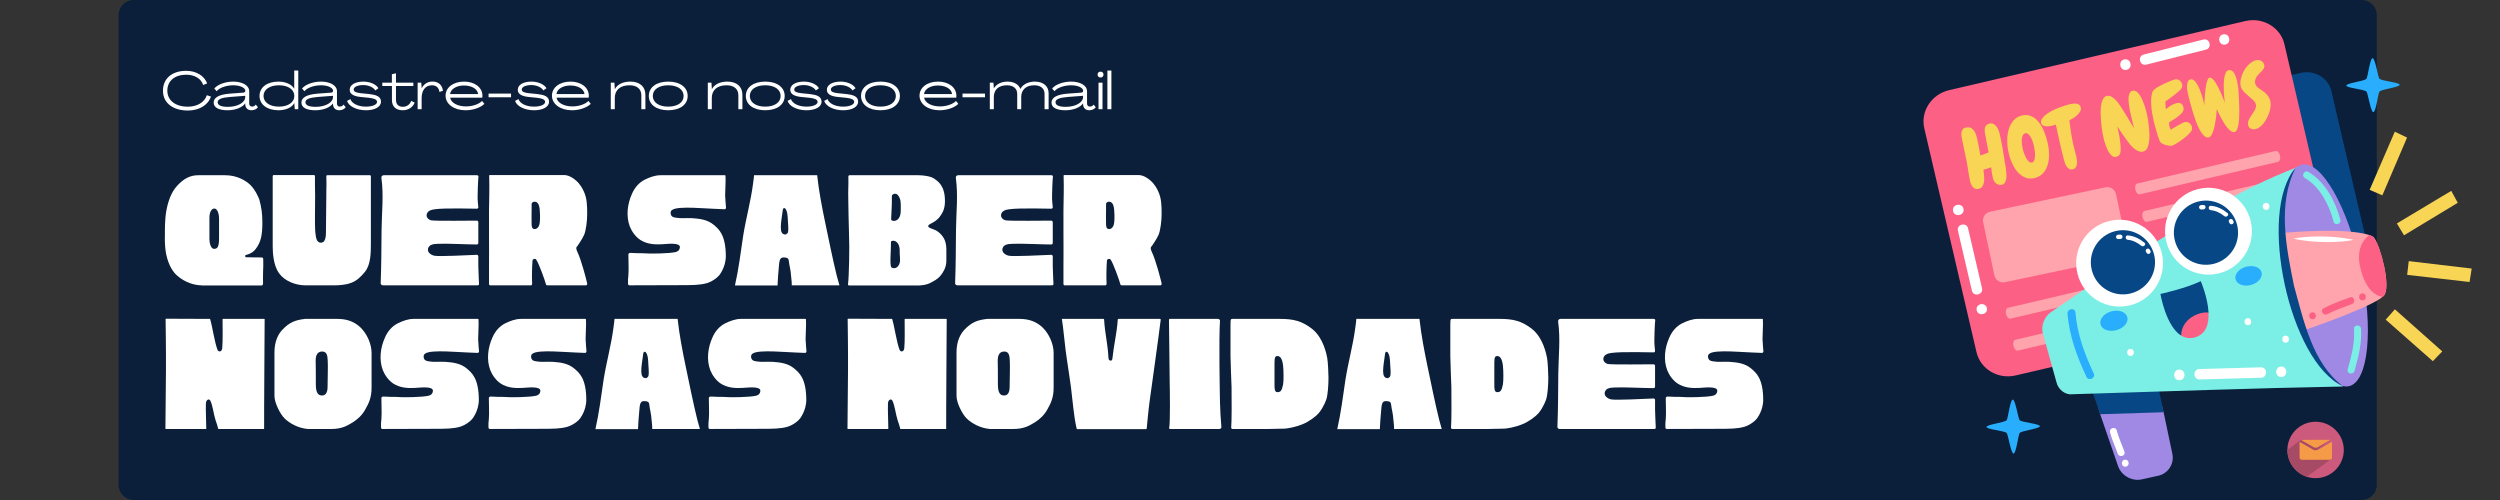 <svg xmlns="http://www.w3.org/2000/svg" xmlns:xlink="http://www.w3.org/1999/xlink" width="11520" zoomAndPan="magnify" viewBox="0 0 8640 1728" height="2304" preserveAspectRatio="xMidYMid meet" version="1.0"><rect x="0" y="0" width="8640" height="1728" fill="#333333" stroke="none"/><defs><g/><clipPath id="id1"><path d="M 409.734 0 L 8214.234 0 L 8214.234 1728 L 409.734 1728 Z M 409.734 0 " clip-rule="nonzero"/></clipPath><clipPath id="id2"><path d="M 8319 902 L 8542.363 902 L 8542.363 975 L 8319 975 Z M 8319 902 " clip-rule="nonzero"/></clipPath><clipPath id="id3"><path d="M 7905.203 1457.547 L 8100.203 1457.547 L 8100.203 1652.547 L 7905.203 1652.547 Z M 7905.203 1457.547 " clip-rule="nonzero"/></clipPath><clipPath id="id4"><path d="M 7905.203 1555 L 7906 1555 L 7906 1557 L 7905.203 1557 Z M 7905.203 1555 " clip-rule="nonzero"/></clipPath><clipPath id="id5"><path d="M 7905.203 1519 L 8056 1519 L 8056 1648 L 7905.203 1648 Z M 7905.203 1519 " clip-rule="nonzero"/></clipPath></defs><g clip-path="url(#id1)"><path fill="#0b1f3a" d="M 8161.836 1728 L 462.133 1728 C 433.262 1728 409.734 1704.473 409.734 1675.598 L 409.734 52.402 C 409.734 23.527 433.262 0 462.133 0 L 8161.836 0 C 8190.707 0 8214.234 23.527 8214.234 52.402 L 8214.234 1675.598 C 8214.234 1704.473 8190.707 1728 8161.836 1728 " fill-opacity="1" fill-rule="nonzero"/></g><g fill="#ffffff" fill-opacity="1"><g transform="translate(555.96, 986.048)"><g><path d="M 353.793 -90.871 C 353.793 -93.902 351.371 -96.93 348.344 -96.324 C 341.074 -96.324 310.176 -96.324 301.695 -96.93 C 296.848 -97.535 290.789 -94.508 291.395 -102.988 C 291.395 -106.016 312.598 -106.016 327.141 -124.797 C 346.523 -149.637 350.766 -175.078 350.766 -218.094 C 350.766 -246.566 347.738 -268.98 340.465 -295.637 C 339.254 -299.27 328.957 -326.531 310.176 -345.918 C 294.426 -361.672 263.527 -380.449 222.332 -380.449 L 129.039 -380.449 C 102.988 -380.449 79.969 -370.152 56.34 -344.102 C 34.531 -320.477 24.234 -287.156 18.781 -256.863 C 13.328 -227.18 13.934 -187.195 13.934 -176.293 C 13.328 -154.48 13.934 -132.672 17.57 -111.469 C 18.781 -107.23 25.445 -61.188 55.129 -34.531 C 84.812 -7.875 119.344 0 139.941 0 C 139.941 0 140.547 0.605 141.156 0.605 L 348.344 0.605 C 350.766 0.605 353.188 -2.422 353.188 -6.059 C 352.582 -18.781 353.188 -32.109 353.188 -44.223 C 353.793 -59.977 354.398 -75.121 353.793 -90.871 Z M 167.809 -159.934 L 167.809 -233.844 C 167.809 -255.047 176.293 -265.348 184.773 -265.348 C 194.465 -265.348 201.129 -249.594 201.129 -229.602 L 201.129 -163.57 C 201.129 -133.883 196.285 -126.008 184.168 -126.008 C 171.445 -126.008 167.809 -148.426 167.809 -159.934 Z M 167.809 -159.934 "/></g></g></g><g fill="#ffffff" fill-opacity="1"><g transform="translate(926.111, 986.048)"><g><path d="M 288.973 -9.086 C 306.543 -15.75 321.688 -29.684 335.621 -47.254 C 355.613 -72.699 355.613 -113.285 355.613 -146 L 355.613 -376.816 C 355.613 -378.633 354.398 -380.449 352.582 -380.449 L 204.766 -380.449 C 202.945 -380.449 201.129 -378.633 201.734 -376.211 C 202.34 -359.246 202.34 -341.68 201.734 -324.715 C 201.129 -299.27 201.129 -215.062 200.523 -198.707 C 199.918 -182.348 202.34 -163.57 193.254 -151.453 C 190.832 -148.426 181.137 -144.184 173.262 -150.848 C 165.387 -157.512 164.176 -176.898 162.965 -193.254 C 161.75 -209.609 162.965 -287.156 162.965 -309.57 C 162.359 -331.984 162.359 -354.398 162.359 -376.816 C 162.359 -379.238 161.145 -381.055 159.328 -381.055 L 19.387 -381.055 C 17.57 -381.055 16.355 -379.238 16.355 -376.816 L 16.355 -134.492 C 16.355 -112.074 18.781 -67.852 38.773 -41.195 C 56.945 -15.145 95.719 0 127.828 0 L 230.207 0 C 239.297 0 265.953 0 288.973 -9.086 Z M 288.973 -9.086 "/></g></g></g><g fill="#ffffff" fill-opacity="1"><g transform="translate(1300.503, 986.048)"><g><path d="M 352.582 -99.961 C 352.582 -102.988 350.16 -105.41 347.738 -105.41 C 316.234 -104.199 215.668 -98.746 199.918 -102.383 C 187.195 -105.41 172.656 -116.316 180.531 -131.461 C 187.801 -145.395 211.43 -142.973 224.152 -143.578 C 238.086 -144.789 319.262 -141.156 347.738 -141.156 C 350.16 -141.156 352.582 -143.578 352.582 -146 C 352.582 -153.875 352.582 -159.328 352.582 -167.809 L 352.582 -218.094 C 352.582 -221.121 350.16 -223.543 347.738 -223.543 C 339.254 -223.543 197.496 -221.727 188.406 -224.758 C 180.531 -227.18 173.262 -233.844 173.867 -242.93 C 175.078 -257.469 190.832 -261.711 202.945 -262.922 C 233.844 -267.77 347.738 -264.738 347.738 -264.738 C 350.766 -264.738 352.582 -267.164 352.582 -270.191 C 352.582 -270.191 349.555 -295.031 350.16 -307.148 C 350.16 -319.262 351.371 -355.613 351.977 -361.672 C 352.582 -368.336 353.188 -376.211 353.188 -376.816 C 352.582 -379.238 350.16 -380.449 348.344 -380.449 L 25.445 -380.449 C 20.598 -380.449 16.961 -376.211 17.57 -371.363 C 26.051 -311.387 18.781 -250.805 18.176 -190.832 C 17.57 -129.645 17.57 -69.062 15.145 -7.875 C 14.539 -3.637 18.176 0 23.02 0 L 350.16 0 C 353.188 0 355.008 -1.816 355.008 -4.848 C 355.008 -4.848 352.582 -55.129 352.582 -66.641 C 352.582 -76.332 352.582 -89.66 352.582 -99.961 Z M 352.582 -99.961 "/></g></g></g><g fill="#ffffff" fill-opacity="1"><g transform="translate(1673.077, 986.048)"><g><path d="M 322.293 -115.711 C 318.656 -123.586 316.234 -130.25 322.293 -135.703 C 322.293 -135.703 322.293 -136.309 322.898 -136.309 C 323.504 -137.52 339.859 -160.539 345.918 -175.078 C 351.977 -189.621 356.219 -222.332 356.219 -244.75 C 356.219 -276.855 355.613 -300.484 344.707 -324.109 C 341.074 -332.59 331.984 -350.16 317.445 -362.277 C 305.328 -373.18 290.184 -381.055 276.25 -381.055 L 19.387 -381.055 C 17.57 -381.055 17.57 -379.238 17.57 -377.422 C 18.781 -338.648 17.57 -297.453 16.961 -258.684 L 16.961 -183.562 C 17.57 -174.473 16.961 -66.641 16.961 -56.34 L 16.961 -5.453 C 16.961 -2.422 18.176 0 20.598 0 L 162.359 0 C 164.176 0 165.992 -2.422 165.992 -5.453 C 164.781 -31.504 165.387 -59.371 167.203 -84.812 C 167.203 -90.871 176.293 -93.297 179.32 -89.66 C 187.801 -79.969 210.824 -15.75 213.852 -3.027 C 214.457 -1.211 215.668 0 217.488 0 L 352.582 0 C 355.008 0 356.824 -3.027 356.219 -6.664 C 353.793 -17.57 336.832 -85.418 322.293 -115.711 Z M 192.648 -219.91 C 191.438 -201.129 182.348 -193.859 173.867 -194.465 C 164.781 -195.07 164.781 -204.16 164.176 -209.609 C 163.57 -224.152 164.176 -248.988 164.176 -262.316 C 164.176 -269.586 164.176 -276.855 164.176 -281.703 C 164.781 -285.336 169.023 -288.973 173.867 -288.973 C 181.742 -288.973 189.621 -284.73 192.043 -263.527 C 193.254 -250.199 193.859 -236.871 192.648 -219.91 Z M 192.648 -219.91 "/></g></g></g><g fill="#ffffff" fill-opacity="1"><g transform="translate(2045.651, 986.048)"><g/></g></g><g fill="#ffffff" fill-opacity="1"><g transform="translate(2154.697, 986.048)"><g><path d="M 350.766 -380.449 L 127.828 -380.449 C 109.047 -380.449 90.266 -373.18 73.91 -365.305 C 53.312 -355.008 38.773 -337.438 29.684 -316.84 C 13.328 -281.098 8.48 -239.297 21.809 -203.555 C 29.078 -185.379 41.801 -167.809 58.156 -156.906 C 79.969 -142.973 104.805 -140.547 130.855 -141.762 C 147.211 -142.367 196.285 -149.637 195.07 -131.461 C 194.465 -122.375 189.012 -117.527 181.137 -115.105 C 158.723 -109.652 90.871 -108.441 66.641 -110.863 C 61.793 -110.863 35.742 -110.863 23.02 -112.074 C 19.992 -112.074 16.961 -109.652 16.961 -106.621 C 16.961 -82.391 18.781 -58.156 16.961 -33.926 C 15.75 -24.234 15.145 -14.539 15.75 -4.848 C 15.75 -1.816 18.176 0 20.598 0 C 20.598 0 211.43 -0.605 220.516 -0.605 C 232.633 -1.211 263.527 0 289.578 -7.875 C 310.176 -14.539 327.746 -29.078 334.41 -39.379 C 350.16 -63.004 353.793 -87.238 353.793 -98.746 C 353.793 -175.688 328.957 -194.465 311.992 -209.004 C 291.395 -226.574 264.738 -230.207 238.086 -232.027 C 211.43 -233.238 201.734 -230.207 179.926 -233.844 C 173.867 -235.055 162.965 -236.266 162.965 -250.805 C 162.965 -265.953 188.406 -267.77 218.699 -268.375 C 239.297 -268.98 308.359 -264.133 348.949 -262.922 C 351.977 -262.316 354.398 -265.348 354.398 -268.375 C 353.793 -278.066 351.371 -301.09 351.371 -310.781 C 351.977 -350.16 353.793 -353.793 352.582 -379.238 C 351.977 -379.844 351.371 -379.844 350.766 -380.449 Z M 350.766 -380.449 "/></g></g></g><g fill="#ffffff" fill-opacity="1"><g transform="translate(2526.059, 986.048)"><g><path d="M 365.91 -32.715 C 351.371 -92.082 339.254 -152.664 326.531 -213.246 C 315.023 -268.375 304.117 -324.109 298.059 -380.449 L 79.969 -380.449 C 78.754 -370.152 78.148 -360.457 76.332 -350.16 C 68.457 -289.578 52.102 -232.027 42.406 -171.445 C 33.926 -113.895 26.656 -55.734 13.934 0.605 L 161.145 0.605 C 161.75 -19.992 163.57 -39.984 165.387 -60.582 C 167.203 -85.418 168.414 -96.93 182.957 -96.324 C 202.945 -95.719 198.707 -87.844 201.734 -72.699 C 205.977 -52.707 207.793 -39.379 209.609 -15.75 C 210.219 -10.906 210.219 -4.848 210.219 0 L 374.996 0 C 371.969 -10.906 368.941 -21.809 365.91 -32.715 Z M 179.32 -261.105 C 179.926 -267.164 185.379 -268.375 187.801 -265.348 C 195.676 -256.258 196.285 -238.086 196.891 -222.332 C 198.102 -207.188 200.523 -180.531 193.859 -178.715 C 192.043 -178.715 190.832 -175.078 189.012 -175.688 C 188.406 -175.688 188.406 -175.688 187.801 -175.688 C 164.781 -176.293 172.656 -212.035 179.32 -261.105 Z M 179.32 -261.105 "/></g></g></g><g fill="#ffffff" fill-opacity="1"><g transform="translate(2914.99, 986.048)"><g><path d="M 355.613 -123.586 C 355.613 -149.031 348.344 -164.781 335.016 -178.109 C 319.867 -193.254 308.359 -193.254 298.059 -198.707 C 288.367 -204.16 293.82 -209.004 301.09 -212.641 C 311.387 -218.094 323.504 -224.152 333.195 -237.477 C 342.285 -249.594 350.766 -264.133 350.766 -290.789 C 350.766 -344.102 327.746 -358.641 313.203 -368.941 C 302.301 -376.816 276.25 -380.449 259.289 -380.449 L 21.203 -380.449 C 18.781 -380.449 16.961 -378.633 16.961 -376.211 C 17.57 -373.785 16.961 -335.621 16.355 -318.656 C 16.355 -301.695 18.176 -200.523 19.387 -168.414 C 21.203 -136.914 19.387 -29.078 15.75 -4.242 C 15.145 -1.816 16.961 0.605 19.387 0.605 L 256.863 0.605 C 262.922 0.605 286.551 0 302.906 -9.691 C 308.965 -13.328 325.32 -19.992 336.832 -35.137 C 342.891 -43.012 355.613 -60.582 355.613 -84.207 Z M 189.012 -66.641 C 184.168 -59.977 174.473 -56.34 165.992 -61.793 C 158.723 -67.246 164.781 -125.402 164.176 -145.395 C 163.57 -150.848 164.781 -153.875 170.234 -153.875 C 173.867 -154.48 178.109 -153.27 181.137 -151.453 C 195.676 -141.762 194.465 -122.98 194.465 -108.441 C 195.07 -94.508 198.707 -78.754 189.012 -66.641 Z M 180.531 -223.543 C 174.473 -221.121 164.176 -222.938 164.781 -228.996 C 165.992 -258.684 167.809 -277.461 167.203 -306.543 C 166.598 -310.176 169.023 -313.812 172.656 -315.023 C 178.109 -318.051 184.168 -316.234 187.801 -311.992 C 198.707 -299.27 198.102 -284.73 198.102 -269.586 C 198.102 -253.836 199.312 -230.816 180.531 -223.543 Z M 180.531 -223.543 "/></g></g></g><g fill="#ffffff" fill-opacity="1"><g transform="translate(3285.747, 986.048)"><g><path d="M 352.582 -99.961 C 352.582 -102.988 350.16 -105.41 347.738 -105.41 C 316.234 -104.199 215.668 -98.746 199.918 -102.383 C 187.195 -105.41 172.656 -116.316 180.531 -131.461 C 187.801 -145.395 211.43 -142.973 224.152 -143.578 C 238.086 -144.789 319.262 -141.156 347.738 -141.156 C 350.16 -141.156 352.582 -143.578 352.582 -146 C 352.582 -153.875 352.582 -159.328 352.582 -167.809 L 352.582 -218.094 C 352.582 -221.121 350.16 -223.543 347.738 -223.543 C 339.254 -223.543 197.496 -221.727 188.406 -224.758 C 180.531 -227.18 173.262 -233.844 173.867 -242.93 C 175.078 -257.469 190.832 -261.711 202.945 -262.922 C 233.844 -267.77 347.738 -264.738 347.738 -264.738 C 350.766 -264.738 352.582 -267.164 352.582 -270.191 C 352.582 -270.191 349.555 -295.031 350.16 -307.148 C 350.16 -319.262 351.371 -355.613 351.977 -361.672 C 352.582 -368.336 353.188 -376.211 353.188 -376.816 C 352.582 -379.238 350.16 -380.449 348.344 -380.449 L 25.445 -380.449 C 20.598 -380.449 16.961 -376.211 17.57 -371.363 C 26.051 -311.387 18.781 -250.805 18.176 -190.832 C 17.57 -129.645 17.57 -69.062 15.145 -7.875 C 14.539 -3.637 18.176 0 23.02 0 L 350.16 0 C 353.188 0 355.008 -1.816 355.008 -4.848 C 355.008 -4.848 352.582 -55.129 352.582 -66.641 C 352.582 -76.332 352.582 -89.66 352.582 -99.961 Z M 352.582 -99.961 "/></g></g></g><g fill="#ffffff" fill-opacity="1"><g transform="translate(3658.321, 986.048)"><g><path d="M 322.293 -115.711 C 318.656 -123.586 316.234 -130.25 322.293 -135.703 C 322.293 -135.703 322.293 -136.309 322.898 -136.309 C 323.504 -137.52 339.859 -160.539 345.918 -175.078 C 351.977 -189.621 356.219 -222.332 356.219 -244.75 C 356.219 -276.855 355.613 -300.484 344.707 -324.109 C 341.074 -332.59 331.984 -350.16 317.445 -362.277 C 305.328 -373.18 290.184 -381.055 276.25 -381.055 L 19.387 -381.055 C 17.57 -381.055 17.57 -379.238 17.57 -377.422 C 18.781 -338.648 17.57 -297.453 16.961 -258.684 L 16.961 -183.562 C 17.57 -174.473 16.961 -66.641 16.961 -56.34 L 16.961 -5.453 C 16.961 -2.422 18.176 0 20.598 0 L 162.359 0 C 164.176 0 165.992 -2.422 165.992 -5.453 C 164.781 -31.504 165.387 -59.371 167.203 -84.812 C 167.203 -90.871 176.293 -93.297 179.32 -89.66 C 187.801 -79.969 210.824 -15.75 213.852 -3.027 C 214.457 -1.211 215.668 0 217.488 0 L 352.582 0 C 355.008 0 356.824 -3.027 356.219 -6.664 C 353.793 -17.57 336.832 -85.418 322.293 -115.711 Z M 192.648 -219.91 C 191.438 -201.129 182.348 -193.859 173.867 -194.465 C 164.781 -195.07 164.781 -204.16 164.176 -209.609 C 163.57 -224.152 164.176 -248.988 164.176 -262.316 C 164.176 -269.586 164.176 -276.855 164.176 -281.703 C 164.781 -285.336 169.023 -288.973 173.867 -288.973 C 181.742 -288.973 189.621 -284.73 192.043 -263.527 C 193.254 -250.199 193.859 -236.871 192.648 -219.91 Z M 192.648 -219.91 "/></g></g></g><g fill="#ffffff" fill-opacity="1"><g transform="translate(555.96, 1482.548)"><g><path d="M 357.43 -172.656 C 357.43 -241.113 358.641 -308.965 358.641 -377.422 C 358.641 -378.027 358.641 -378.633 358.641 -379.238 C 358.641 -379.844 358.035 -380.449 357.43 -380.449 L 214.457 -380.449 C 213.852 -380.449 213.246 -379.844 213.246 -379.238 C 213.246 -352.582 214.457 -304.723 212.035 -279.281 C 211.43 -274.434 209.609 -269.586 205.371 -268.375 C 201.734 -267.164 197.496 -268.98 195.676 -273.828 C 185.379 -300.484 178.715 -351.371 170.234 -379.844 C 170.234 -380.449 169.629 -380.449 169.023 -380.449 L 17.57 -381.055 C 16.961 -381.055 16.355 -380.449 16.355 -379.238 C 16.355 -379.238 18.176 -258.074 17.57 -201.129 C 17.57 -134.492 15.75 -68.457 15.75 -1.816 C 15.75 -0.605 15.75 0 16.961 0 L 155.695 0 C 156.301 0 156.906 -0.605 156.906 -1.211 C 156.906 -27.262 154.48 -64.215 155.695 -89.66 C 156.301 -99.961 165.992 -106.621 170.84 -98.141 C 179.32 -81.785 182.348 -50.281 189.012 -30.289 C 192.648 -20.598 195.676 -10.906 198.102 -0.605 C 198.707 0 198.707 0 199.312 0 L 355.613 0 C 356.219 0 356.824 -0.605 356.824 -1.211 C 356.219 -9.691 357.43 -124.191 357.43 -172.656 Z M 357.43 -172.656 "/></g></g></g><g fill="#ffffff" fill-opacity="1"><g transform="translate(932.775, 1482.548)"><g><path d="M 351.371 -262.922 C 351.371 -294.426 335.016 -329.562 313.203 -350.766 C 290.789 -371.969 264.738 -380.449 233.238 -380.449 C 201.734 -380.449 122.375 -380.449 121.164 -380.449 C 87.844 -376.211 68.457 -369.547 43.012 -342.891 C 27.867 -327.141 15.75 -301.09 15.75 -265.348 C 15.75 -229.602 15.75 -136.914 15.75 -113.895 C 15.75 -90.871 35.137 -52.102 50.281 -36.953 C 67.852 -19.387 98.746 -2.422 131.461 0 C 134.492 0 202.945 0 212.035 0 C 247.777 0 265.953 -10.297 286.551 -23.02 C 304.117 -33.926 319.867 -49.07 330.168 -68.457 C 342.891 -90.266 351.371 -110.863 351.371 -142.367 C 351.371 -173.867 351.371 -232.027 351.371 -262.922 Z M 158.723 -153.875 C 158.723 -185.379 158.723 -224.758 158.117 -236.871 C 158.117 -246.566 159.934 -267.77 180.531 -267.77 C 196.891 -267.77 199.312 -253.836 199.918 -234.449 C 201.129 -212.641 199.312 -174.473 199.312 -144.184 C 199.312 -134.492 196.891 -115.711 180.531 -115.711 C 167.809 -115.711 158.723 -122.98 158.723 -153.875 Z M 158.723 -153.875 "/></g></g></g><g fill="#ffffff" fill-opacity="1"><g transform="translate(1301.109, 1482.548)"><g><path d="M 350.766 -380.449 L 127.828 -380.449 C 109.047 -380.449 90.266 -373.18 73.91 -365.305 C 53.312 -355.008 38.773 -337.438 29.684 -316.84 C 13.328 -281.098 8.48 -239.297 21.809 -203.555 C 29.078 -185.379 41.801 -167.809 58.156 -156.906 C 79.969 -142.973 104.805 -140.547 130.855 -141.762 C 147.211 -142.367 196.285 -149.637 195.07 -131.461 C 194.465 -122.375 189.012 -117.527 181.137 -115.105 C 158.723 -109.652 90.871 -108.441 66.641 -110.863 C 61.793 -110.863 35.742 -110.863 23.02 -112.074 C 19.992 -112.074 16.961 -109.652 16.961 -106.621 C 16.961 -82.391 18.781 -58.156 16.961 -33.926 C 15.75 -24.234 15.145 -14.539 15.75 -4.848 C 15.75 -1.816 18.176 0 20.598 0 C 20.598 0 211.43 -0.605 220.516 -0.605 C 232.633 -1.211 263.527 0 289.578 -7.875 C 310.176 -14.539 327.746 -29.078 334.41 -39.379 C 350.16 -63.004 353.793 -87.238 353.793 -98.746 C 353.793 -175.688 328.957 -194.465 311.992 -209.004 C 291.395 -226.574 264.738 -230.207 238.086 -232.027 C 211.43 -233.238 201.734 -230.207 179.926 -233.844 C 173.867 -235.055 162.965 -236.266 162.965 -250.805 C 162.965 -265.953 188.406 -267.77 218.699 -268.375 C 239.297 -268.98 308.359 -264.133 348.949 -262.922 C 351.977 -262.316 354.398 -265.348 354.398 -268.375 C 353.793 -278.066 351.371 -301.09 351.371 -310.781 C 351.977 -350.16 353.793 -353.793 352.582 -379.238 C 351.977 -379.844 351.371 -379.844 350.766 -380.449 Z M 350.766 -380.449 "/></g></g></g><g fill="#ffffff" fill-opacity="1"><g transform="translate(1672.471, 1482.548)"><g><path d="M 350.766 -380.449 L 127.828 -380.449 C 109.047 -380.449 90.266 -373.18 73.91 -365.305 C 53.312 -355.008 38.773 -337.438 29.684 -316.84 C 13.328 -281.098 8.48 -239.297 21.809 -203.555 C 29.078 -185.379 41.801 -167.809 58.156 -156.906 C 79.969 -142.973 104.805 -140.547 130.855 -141.762 C 147.211 -142.367 196.285 -149.637 195.07 -131.461 C 194.465 -122.375 189.012 -117.527 181.137 -115.105 C 158.723 -109.652 90.871 -108.441 66.641 -110.863 C 61.793 -110.863 35.742 -110.863 23.02 -112.074 C 19.992 -112.074 16.961 -109.652 16.961 -106.621 C 16.961 -82.391 18.781 -58.156 16.961 -33.926 C 15.75 -24.234 15.145 -14.539 15.75 -4.848 C 15.75 -1.816 18.176 0 20.598 0 C 20.598 0 211.43 -0.605 220.516 -0.605 C 232.633 -1.211 263.527 0 289.578 -7.875 C 310.176 -14.539 327.746 -29.078 334.41 -39.379 C 350.16 -63.004 353.793 -87.238 353.793 -98.746 C 353.793 -175.688 328.957 -194.465 311.992 -209.004 C 291.395 -226.574 264.738 -230.207 238.086 -232.027 C 211.43 -233.238 201.734 -230.207 179.926 -233.844 C 173.867 -235.055 162.965 -236.266 162.965 -250.805 C 162.965 -265.953 188.406 -267.77 218.699 -268.375 C 239.297 -268.98 308.359 -264.133 348.949 -262.922 C 351.977 -262.316 354.398 -265.348 354.398 -268.375 C 353.793 -278.066 351.371 -301.09 351.371 -310.781 C 351.977 -350.16 353.793 -353.793 352.582 -379.238 C 351.977 -379.844 351.371 -379.844 350.766 -380.449 Z M 350.766 -380.449 "/></g></g></g><g fill="#ffffff" fill-opacity="1"><g transform="translate(2043.833, 1482.548)"><g><path d="M 365.91 -32.715 C 351.371 -92.082 339.254 -152.664 326.531 -213.246 C 315.023 -268.375 304.117 -324.109 298.059 -380.449 L 79.969 -380.449 C 78.754 -370.152 78.148 -360.457 76.332 -350.16 C 68.457 -289.578 52.102 -232.027 42.406 -171.445 C 33.926 -113.895 26.656 -55.734 13.934 0.605 L 161.145 0.605 C 161.75 -19.992 163.57 -39.984 165.387 -60.582 C 167.203 -85.418 168.414 -96.93 182.957 -96.324 C 202.945 -95.719 198.707 -87.844 201.734 -72.699 C 205.977 -52.707 207.793 -39.379 209.609 -15.75 C 210.219 -10.906 210.219 -4.848 210.219 0 L 374.996 0 C 371.969 -10.906 368.941 -21.809 365.91 -32.715 Z M 179.32 -261.105 C 179.926 -267.164 185.379 -268.375 187.801 -265.348 C 195.676 -256.258 196.285 -238.086 196.891 -222.332 C 198.102 -207.188 200.523 -180.531 193.859 -178.715 C 192.043 -178.715 190.832 -175.078 189.012 -175.688 C 188.406 -175.688 188.406 -175.688 187.801 -175.688 C 164.781 -176.293 172.656 -212.035 179.32 -261.105 Z M 179.32 -261.105 "/></g></g></g><g fill="#ffffff" fill-opacity="1"><g transform="translate(2432.764, 1482.548)"><g><path d="M 350.766 -380.449 L 127.828 -380.449 C 109.047 -380.449 90.266 -373.18 73.91 -365.305 C 53.312 -355.008 38.773 -337.438 29.684 -316.84 C 13.328 -281.098 8.48 -239.297 21.809 -203.555 C 29.078 -185.379 41.801 -167.809 58.156 -156.906 C 79.969 -142.973 104.805 -140.547 130.855 -141.762 C 147.211 -142.367 196.285 -149.637 195.07 -131.461 C 194.465 -122.375 189.012 -117.527 181.137 -115.105 C 158.723 -109.652 90.871 -108.441 66.641 -110.863 C 61.793 -110.863 35.742 -110.863 23.02 -112.074 C 19.992 -112.074 16.961 -109.652 16.961 -106.621 C 16.961 -82.391 18.781 -58.156 16.961 -33.926 C 15.75 -24.234 15.145 -14.539 15.75 -4.848 C 15.75 -1.816 18.176 0 20.598 0 C 20.598 0 211.43 -0.605 220.516 -0.605 C 232.633 -1.211 263.527 0 289.578 -7.875 C 310.176 -14.539 327.746 -29.078 334.41 -39.379 C 350.16 -63.004 353.793 -87.238 353.793 -98.746 C 353.793 -175.688 328.957 -194.465 311.992 -209.004 C 291.395 -226.574 264.738 -230.207 238.086 -232.027 C 211.43 -233.238 201.734 -230.207 179.926 -233.844 C 173.867 -235.055 162.965 -236.266 162.965 -250.805 C 162.965 -265.953 188.406 -267.77 218.699 -268.375 C 239.297 -268.98 308.359 -264.133 348.949 -262.922 C 351.977 -262.316 354.398 -265.348 354.398 -268.375 C 353.793 -278.066 351.371 -301.09 351.371 -310.781 C 351.977 -350.16 353.793 -353.793 352.582 -379.238 C 351.977 -379.844 351.371 -379.844 350.766 -380.449 Z M 350.766 -380.449 "/></g></g></g><g fill="#ffffff" fill-opacity="1"><g transform="translate(2804.127, 1482.548)"><g/></g></g><g fill="#ffffff" fill-opacity="1"><g transform="translate(2913.173, 1482.548)"><g><path d="M 357.43 -172.656 C 357.43 -241.113 358.641 -308.965 358.641 -377.422 C 358.641 -378.027 358.641 -378.633 358.641 -379.238 C 358.641 -379.844 358.035 -380.449 357.43 -380.449 L 214.457 -380.449 C 213.852 -380.449 213.246 -379.844 213.246 -379.238 C 213.246 -352.582 214.457 -304.723 212.035 -279.281 C 211.43 -274.434 209.609 -269.586 205.371 -268.375 C 201.734 -267.164 197.496 -268.98 195.676 -273.828 C 185.379 -300.484 178.715 -351.371 170.234 -379.844 C 170.234 -380.449 169.629 -380.449 169.023 -380.449 L 17.57 -381.055 C 16.961 -381.055 16.355 -380.449 16.355 -379.238 C 16.355 -379.238 18.176 -258.074 17.57 -201.129 C 17.57 -134.492 15.75 -68.457 15.75 -1.816 C 15.75 -0.605 15.75 0 16.961 0 L 155.695 0 C 156.301 0 156.906 -0.605 156.906 -1.211 C 156.906 -27.262 154.48 -64.215 155.695 -89.66 C 156.301 -99.961 165.992 -106.621 170.84 -98.141 C 179.32 -81.785 182.348 -50.281 189.012 -30.289 C 192.648 -20.598 195.676 -10.906 198.102 -0.605 C 198.707 0 198.707 0 199.312 0 L 355.613 0 C 356.219 0 356.824 -0.605 356.824 -1.211 C 356.219 -9.691 357.43 -124.191 357.43 -172.656 Z M 357.43 -172.656 "/></g></g></g><g fill="#ffffff" fill-opacity="1"><g transform="translate(3289.988, 1482.548)"><g><path d="M 351.371 -262.922 C 351.371 -294.426 335.016 -329.562 313.203 -350.766 C 290.789 -371.969 264.738 -380.449 233.238 -380.449 C 201.734 -380.449 122.375 -380.449 121.164 -380.449 C 87.844 -376.211 68.457 -369.547 43.012 -342.891 C 27.867 -327.141 15.75 -301.09 15.75 -265.348 C 15.75 -229.602 15.75 -136.914 15.75 -113.895 C 15.75 -90.871 35.137 -52.102 50.281 -36.953 C 67.852 -19.387 98.746 -2.422 131.461 0 C 134.492 0 202.945 0 212.035 0 C 247.777 0 265.953 -10.297 286.551 -23.02 C 304.117 -33.926 319.867 -49.07 330.168 -68.457 C 342.891 -90.266 351.371 -110.863 351.371 -142.367 C 351.371 -173.867 351.371 -232.027 351.371 -262.922 Z M 158.723 -153.875 C 158.723 -185.379 158.723 -224.758 158.117 -236.871 C 158.117 -246.566 159.934 -267.77 180.531 -267.77 C 196.891 -267.77 199.312 -253.836 199.918 -234.449 C 201.129 -212.641 199.312 -174.473 199.312 -144.184 C 199.312 -134.492 196.891 -115.711 180.531 -115.711 C 167.809 -115.711 158.723 -122.98 158.723 -153.875 Z M 158.723 -153.875 "/></g></g></g><g fill="#ffffff" fill-opacity="1"><g transform="translate(3658.321, 1482.548)"><g><path d="M 207.188 -380.449 C 205.977 -380.449 204.766 -379.844 204.766 -378.633 C 201.129 -327.746 192.043 -297.453 185.984 -242.324 C 185.379 -233.238 173.262 -234.449 172.656 -244.141 C 169.629 -299.27 159.934 -331.379 157.512 -378.027 C 157.512 -379.844 156.301 -380.449 155.09 -380.449 L 12.723 -380.449 C 11.512 -380.449 10.906 -379.844 11.512 -379.844 C 15.145 -364.094 23.625 -269.586 29.078 -238.691 C 32.109 -222.332 40.59 -159.328 43.012 -143.578 C 49.07 -96.324 52.102 -47.859 62.398 -1.816 C 63.004 -0.605 63.609 0.605 64.82 0.605 L 302.301 0.605 C 303.512 0.605 304.723 -0.605 304.723 -1.816 C 305.934 -12.117 309.57 -56.34 314.418 -93.297 C 318.656 -124.191 345.312 -313.812 353.188 -378.027 C 353.188 -379.238 351.977 -380.449 350.766 -380.449 Z M 207.188 -380.449 "/></g></g></g><g fill="#ffffff" fill-opacity="1"><g transform="translate(4024.231, 1482.548)"><g><path d="M 17.57 -380.449 C 16.961 -379.844 16.355 -379.238 15.75 -378.027 C 15.75 -354.398 17.57 -212.035 18.176 -164.781 C 18.781 -132.672 20.598 -23.625 16.355 -2.422 C 16.355 -1.211 17.57 0 18.781 0 L 190.227 0 C 193.859 0 196.891 -3.027 196.891 -6.664 C 194.465 -35.137 192.648 -63.004 192.043 -91.477 C 191.438 -124.797 187.801 -314.418 192.043 -373.785 C 192.043 -377.422 189.012 -380.449 185.379 -380.449 Z M 17.57 -380.449 "/></g></g></g><g fill="#ffffff" fill-opacity="1"><g transform="translate(4236.87, 1482.548)"><g><path d="M 354.398 -177.504 C 354.398 -191.438 352.582 -230.816 350.16 -244.75 C 347.738 -257.469 337.438 -313.203 299.27 -344.707 C 262.922 -373.785 232.027 -380.449 187.195 -380.449 C 142.367 -380.449 186.59 -380.449 186.59 -380.449 L 21.809 -380.449 C 18.781 -380.449 16.355 -378.633 16.355 -375.605 C 15.75 -368.941 15.75 -362.883 15.75 -356.219 L 15.75 -251.414 C 16.355 -216.273 18.176 -180.531 19.387 -144.789 C 19.992 -112.68 19.992 -19.387 18.176 -5.453 C 17.57 -2.422 19.992 0 23.02 0 C 23.02 0 144.789 0 145.395 0 C 156.906 -0.605 191.438 -0.605 202.945 -1.211 C 212.641 -1.816 240.508 -6.059 265.953 -16.961 C 287.156 -25.445 311.992 -44.223 320.477 -54.523 C 338.648 -76.332 347.129 -102.988 347.129 -102.988 C 351.977 -118.133 354.398 -151.453 354.398 -177.504 Z M 197.496 -153.875 C 193.254 -133.277 189.621 -127.219 178.109 -127.219 C 167.809 -127.219 167.809 -139.336 167.809 -154.48 L 167.809 -228.996 C 167.809 -248.383 170.84 -252.02 178.109 -252.02 C 185.379 -252.02 194.465 -246.566 197.496 -218.699 C 199.312 -203.555 199.918 -166.598 197.496 -153.875 Z M 197.496 -153.875 "/></g></g></g><g fill="#ffffff" fill-opacity="1"><g transform="translate(4607.627, 1482.548)"><g><path d="M 365.91 -32.715 C 351.371 -92.082 339.254 -152.664 326.531 -213.246 C 315.023 -268.375 304.117 -324.109 298.059 -380.449 L 79.969 -380.449 C 78.754 -370.152 78.148 -360.457 76.332 -350.16 C 68.457 -289.578 52.102 -232.027 42.406 -171.445 C 33.926 -113.895 26.656 -55.734 13.934 0.605 L 161.145 0.605 C 161.75 -19.992 163.57 -39.984 165.387 -60.582 C 167.203 -85.418 168.414 -96.93 182.957 -96.324 C 202.945 -95.719 198.707 -87.844 201.734 -72.699 C 205.977 -52.707 207.793 -39.379 209.609 -15.75 C 210.219 -10.906 210.219 -4.848 210.219 0 L 374.996 0 C 371.969 -10.906 368.941 -21.809 365.91 -32.715 Z M 179.32 -261.105 C 179.926 -267.164 185.379 -268.375 187.801 -265.348 C 195.676 -256.258 196.285 -238.086 196.891 -222.332 C 198.102 -207.188 200.523 -180.531 193.859 -178.715 C 192.043 -178.715 190.832 -175.078 189.012 -175.688 C 188.406 -175.688 188.406 -175.688 187.801 -175.688 C 164.781 -176.293 172.656 -212.035 179.32 -261.105 Z M 179.32 -261.105 "/></g></g></g><g fill="#ffffff" fill-opacity="1"><g transform="translate(4996.558, 1482.548)"><g><path d="M 354.398 -177.504 C 354.398 -191.438 352.582 -230.816 350.16 -244.75 C 347.738 -257.469 337.438 -313.203 299.27 -344.707 C 262.922 -373.785 232.027 -380.449 187.195 -380.449 C 142.367 -380.449 186.59 -380.449 186.59 -380.449 L 21.809 -380.449 C 18.781 -380.449 16.355 -378.633 16.355 -375.605 C 15.75 -368.941 15.75 -362.883 15.75 -356.219 L 15.75 -251.414 C 16.355 -216.273 18.176 -180.531 19.387 -144.789 C 19.992 -112.68 19.992 -19.387 18.176 -5.453 C 17.57 -2.422 19.992 0 23.02 0 C 23.02 0 144.789 0 145.395 0 C 156.906 -0.605 191.438 -0.605 202.945 -1.211 C 212.641 -1.816 240.508 -6.059 265.953 -16.961 C 287.156 -25.445 311.992 -44.223 320.477 -54.523 C 338.648 -76.332 347.129 -102.988 347.129 -102.988 C 351.977 -118.133 354.398 -151.453 354.398 -177.504 Z M 197.496 -153.875 C 193.254 -133.277 189.621 -127.219 178.109 -127.219 C 167.809 -127.219 167.809 -139.336 167.809 -154.48 L 167.809 -228.996 C 167.809 -248.383 170.84 -252.02 178.109 -252.02 C 185.379 -252.02 194.465 -246.566 197.496 -218.699 C 199.312 -203.555 199.918 -166.598 197.496 -153.875 Z M 197.496 -153.875 "/></g></g></g><g fill="#ffffff" fill-opacity="1"><g transform="translate(5367.315, 1482.548)"><g><path d="M 352.582 -99.961 C 352.582 -102.988 350.16 -105.41 347.738 -105.41 C 316.234 -104.199 215.668 -98.746 199.918 -102.383 C 187.195 -105.41 172.656 -116.316 180.531 -131.461 C 187.801 -145.395 211.43 -142.973 224.152 -143.578 C 238.086 -144.789 319.262 -141.156 347.738 -141.156 C 350.16 -141.156 352.582 -143.578 352.582 -146 C 352.582 -153.875 352.582 -159.328 352.582 -167.809 L 352.582 -218.094 C 352.582 -221.121 350.16 -223.543 347.738 -223.543 C 339.254 -223.543 197.496 -221.727 188.406 -224.758 C 180.531 -227.18 173.262 -233.844 173.867 -242.93 C 175.078 -257.469 190.832 -261.711 202.945 -262.922 C 233.844 -267.77 347.738 -264.738 347.738 -264.738 C 350.766 -264.738 352.582 -267.164 352.582 -270.191 C 352.582 -270.191 349.555 -295.031 350.16 -307.148 C 350.16 -319.262 351.371 -355.613 351.977 -361.672 C 352.582 -368.336 353.188 -376.211 353.188 -376.816 C 352.582 -379.238 350.16 -380.449 348.344 -380.449 L 25.445 -380.449 C 20.598 -380.449 16.961 -376.211 17.57 -371.363 C 26.051 -311.387 18.781 -250.805 18.176 -190.832 C 17.57 -129.645 17.57 -69.062 15.145 -7.875 C 14.539 -3.637 18.176 0 23.02 0 L 350.16 0 C 353.188 0 355.008 -1.816 355.008 -4.848 C 355.008 -4.848 352.582 -55.129 352.582 -66.641 C 352.582 -76.332 352.582 -89.66 352.582 -99.961 Z M 352.582 -99.961 "/></g></g></g><g fill="#ffffff" fill-opacity="1"><g transform="translate(5739.889, 1482.548)"><g><path d="M 350.766 -380.449 L 127.828 -380.449 C 109.047 -380.449 90.266 -373.18 73.91 -365.305 C 53.312 -355.008 38.773 -337.438 29.684 -316.84 C 13.328 -281.098 8.48 -239.297 21.809 -203.555 C 29.078 -185.379 41.801 -167.809 58.156 -156.906 C 79.969 -142.973 104.805 -140.547 130.855 -141.762 C 147.211 -142.367 196.285 -149.637 195.07 -131.461 C 194.465 -122.375 189.012 -117.527 181.137 -115.105 C 158.723 -109.652 90.871 -108.441 66.641 -110.863 C 61.793 -110.863 35.742 -110.863 23.02 -112.074 C 19.992 -112.074 16.961 -109.652 16.961 -106.621 C 16.961 -82.391 18.781 -58.156 16.961 -33.926 C 15.75 -24.234 15.145 -14.539 15.75 -4.848 C 15.75 -1.816 18.176 0 20.598 0 C 20.598 0 211.43 -0.605 220.516 -0.605 C 232.633 -1.211 263.527 0 289.578 -7.875 C 310.176 -14.539 327.746 -29.078 334.41 -39.379 C 350.16 -63.004 353.793 -87.238 353.793 -98.746 C 353.793 -175.688 328.957 -194.465 311.992 -209.004 C 291.395 -226.574 264.738 -230.207 238.086 -232.027 C 211.43 -233.238 201.734 -230.207 179.926 -233.844 C 173.867 -235.055 162.965 -236.266 162.965 -250.805 C 162.965 -265.953 188.406 -267.77 218.699 -268.375 C 239.297 -268.98 308.359 -264.133 348.949 -262.922 C 351.977 -262.316 354.398 -265.348 354.398 -268.375 C 353.793 -278.066 351.371 -301.09 351.371 -310.781 C 351.977 -350.16 353.793 -353.793 352.582 -379.238 C 351.977 -379.844 351.371 -379.844 350.766 -380.449 Z M 350.766 -380.449 "/></g></g></g><g fill="#ffffff" fill-opacity="1"><g transform="translate(6111.245, 1482.548)"><g/></g></g><g fill="#ffffff" fill-opacity="1"><g transform="translate(555.96, 377.427)"><g><path d="M 93.414 4.543 C 132.488 4.543 163.383 -14.176 173.016 -43.801 L 158.84 -48.344 C 151.207 -24.172 125.766 -8.723 93.414 -8.723 C 50.16 -8.723 22.535 -30.352 22.355 -63.973 C 22.355 -97.777 47.797 -119.223 87.781 -119.223 C 116.676 -119.223 139.395 -105.41 146.301 -83.602 L 159.93 -89.234 C 150.117 -115.77 121.949 -132.672 87.598 -132.672 C 38.348 -132.672 7.27 -105.953 7.27 -63.973 C 7.27 -22.172 40.711 4.543 93.414 4.543 Z M 93.414 4.543 "/></g></g></g><g fill="#ffffff" fill-opacity="1"><g transform="translate(734.787, 377.427)"><g><path d="M 51.977 3.637 C 79.238 3.637 102.863 -6.18 112.496 -19.992 L 112.68 -19.992 L 112.859 -16.355 C 113.223 -4.363 121.586 3.637 134.125 3.637 C 143.758 3.637 152.66 -0.547 156.66 -7.086 L 149.027 -15.992 C 146.664 -11.812 141.758 -9.086 136.305 -9.086 C 130.309 -9.086 126.492 -13.086 126.492 -19.266 L 126.492 -61.793 C 126.492 -83.781 100.32 -95.414 71.242 -95.414 C 43.801 -95.414 16.355 -85.055 5.816 -71.422 L 13.992 -62.156 C 22.898 -73.969 47.254 -82.691 71.422 -82.691 C 95.23 -82.691 113.043 -73.969 113.043 -63.609 C 113.043 -59.793 110.316 -57.613 105.59 -57.25 L 59.066 -53.797 C 21.809 -50.887 3.637 -40.164 3.637 -23.082 C 3.637 -5.453 21.082 3.637 51.977 3.637 Z M 53.25 -8.18 C 29.441 -8.18 17.445 -13.629 17.445 -24.352 C 17.445 -34.531 31.621 -40.164 60.52 -42.344 L 112.68 -46.344 L 112.68 -41.801 C 112.68 -23.262 86.691 -8.18 53.25 -8.18 Z M 53.25 -8.18 "/></g></g></g><g fill="#ffffff" fill-opacity="1"><g transform="translate(891.442, 377.427)"><g><path d="M 71.059 3.637 C 96.32 3.637 117.586 -5.996 125.582 -21.082 L 125.766 -21.082 L 127.219 0 L 139.395 0 L 139.395 -133.578 L 125.402 -133.578 L 125.402 -70.879 L 125.219 -70.879 C 117.039 -85.781 95.777 -95.414 70.879 -95.414 C 31.621 -95.414 5.453 -75.605 5.453 -45.797 C 5.453 -16.176 31.805 3.637 71.059 3.637 Z M 72.516 -8.906 C 40.711 -8.906 19.266 -23.809 19.266 -45.797 C 19.266 -67.973 40.711 -82.691 72.516 -82.691 C 104.5 -82.691 125.766 -67.973 125.766 -45.797 C 125.766 -23.809 104.5 -8.906 72.516 -8.906 Z M 72.516 -8.906 "/></g></g></g><g fill="#ffffff" fill-opacity="1"><g transform="translate(1038.102, 377.427)"><g><path d="M 51.977 3.637 C 79.238 3.637 102.863 -6.18 112.496 -19.992 L 112.68 -19.992 L 112.859 -16.355 C 113.223 -4.363 121.586 3.637 134.125 3.637 C 143.758 3.637 152.66 -0.547 156.66 -7.086 L 149.027 -15.992 C 146.664 -11.812 141.758 -9.086 136.305 -9.086 C 130.309 -9.086 126.492 -13.086 126.492 -19.266 L 126.492 -61.793 C 126.492 -83.781 100.32 -95.414 71.242 -95.414 C 43.801 -95.414 16.355 -85.055 5.816 -71.422 L 13.992 -62.156 C 22.898 -73.969 47.254 -82.691 71.422 -82.691 C 95.23 -82.691 113.043 -73.969 113.043 -63.609 C 113.043 -59.793 110.316 -57.613 105.59 -57.25 L 59.066 -53.797 C 21.809 -50.887 3.637 -40.164 3.637 -23.082 C 3.637 -5.453 21.082 3.637 51.977 3.637 Z M 53.25 -8.18 C 29.441 -8.18 17.445 -13.629 17.445 -24.352 C 17.445 -34.531 31.621 -40.164 60.52 -42.344 L 112.68 -46.344 L 112.68 -41.801 C 112.68 -23.262 86.691 -8.18 53.25 -8.18 Z M 53.25 -8.18 "/></g></g></g><g fill="#ffffff" fill-opacity="1"><g transform="translate(1194.757, 377.427)"><g><path d="M 70.152 3.637 C 99.957 3.637 121.949 -7.453 121.949 -26.172 C 121.949 -44.527 104.137 -49.797 81.781 -52.34 L 54.34 -55.066 C 36.895 -56.883 27.625 -59.793 27.625 -68.152 C 27.625 -77.238 41.617 -83.418 60.883 -83.418 C 79.238 -83.418 96.141 -75.422 102.32 -64.883 L 113.043 -72.516 C 105.59 -85.781 84.145 -95.414 61.246 -95.414 C 33.805 -95.414 13.812 -84.871 13.812 -67.062 C 13.812 -50.523 30.895 -44.344 52.887 -42.164 L 79.422 -39.621 C 97.23 -37.621 108.316 -33.805 108.316 -25.262 C 108.316 -15.449 91.598 -8.906 69.789 -8.906 C 42.707 -8.906 21.262 -19.809 16.176 -34.895 L 4.543 -28.715 C 10.539 -9.996 37.438 3.637 70.152 3.637 Z M 70.152 3.637 "/></g></g></g><g fill="#ffffff" fill-opacity="1"><g transform="translate(1321.244, 377.427)"><g><path d="M 71.059 3.637 C 89.781 3.637 105.953 -6.906 111.77 -22.898 L 99.773 -28.715 C 95.777 -16.355 84.508 -8.359 71.242 -8.359 C 55.613 -8.359 47.07 -17.082 47.254 -32.715 L 47.254 -80.148 L 107.227 -80.148 L 107.227 -91.777 L 47.254 -91.777 L 47.254 -124.129 L 33.078 -120.855 L 33.078 -91.777 L 0 -91.777 L 0 -80.148 L 33.258 -80.148 L 33.258 -31.984 C 33.258 -9.086 46.707 3.637 71.059 3.637 Z M 71.059 3.637 "/></g></g></g><g fill="#ffffff" fill-opacity="1"><g transform="translate(1436.1, 377.427)"><g><path d="M 58.52 -95.594 C 41.617 -95.594 28.352 -86.871 21.445 -72.516 L 21.262 -72.516 L 19.809 -91.777 L 7.27 -91.777 L 7.27 0 L 21.082 0 L 21.082 -38.348 C 21.082 -65.609 34.348 -82.691 56.883 -82.691 C 70.879 -82.691 81.055 -74.512 82.512 -59.609 L 94.688 -63.609 C 92.504 -83.965 78.512 -95.594 58.52 -95.594 Z M 58.52 -95.594 "/></g></g></g><g fill="#ffffff" fill-opacity="1"><g transform="translate(1534.418, 377.427)"><g><path d="M 74.512 3.637 C 101.047 3.637 126.855 -5.633 139.578 -18.539 L 131.578 -28.531 C 121.219 -17.629 98.867 -9.633 75.969 -9.633 C 47.254 -9.633 23.809 -22.172 21.445 -39.984 L 132.488 -39.984 C 132.672 -41.801 132.852 -45.07 132.852 -46.707 C 132.852 -75.059 106.316 -95.414 69.605 -95.414 C 32.168 -95.414 5.453 -75.059 5.453 -46.891 C 5.453 -17.629 34.711 3.637 74.512 3.637 Z M 21.082 -52.34 C 22.719 -69.426 43.254 -81.965 68.699 -81.965 C 94.867 -81.965 115.949 -70.695 117.949 -52.34 Z M 21.082 -52.34 "/></g></g></g><g fill="#ffffff" fill-opacity="1"><g transform="translate(1679.079, 377.427)"><g><path d="M 9.449 -41.254 L 87.055 -41.254 L 87.055 -53.977 L 9.449 -53.977 Z M 9.449 -41.254 "/></g></g></g><g fill="#ffffff" fill-opacity="1"><g transform="translate(1775.58, 377.427)"><g><path d="M 70.152 3.637 C 99.957 3.637 121.949 -7.453 121.949 -26.172 C 121.949 -44.527 104.137 -49.797 81.781 -52.34 L 54.34 -55.066 C 36.895 -56.883 27.625 -59.793 27.625 -68.152 C 27.625 -77.238 41.617 -83.418 60.883 -83.418 C 79.238 -83.418 96.141 -75.422 102.32 -64.883 L 113.043 -72.516 C 105.59 -85.781 84.145 -95.414 61.246 -95.414 C 33.805 -95.414 13.812 -84.871 13.812 -67.062 C 13.812 -50.523 30.895 -44.344 52.887 -42.164 L 79.422 -39.621 C 97.23 -37.621 108.316 -33.805 108.316 -25.262 C 108.316 -15.449 91.598 -8.906 69.789 -8.906 C 42.707 -8.906 21.262 -19.809 16.176 -34.895 L 4.543 -28.715 C 10.539 -9.996 37.438 3.637 70.152 3.637 Z M 70.152 3.637 "/></g></g></g><g fill="#ffffff" fill-opacity="1"><g transform="translate(1902.067, 377.427)"><g><path d="M 74.512 3.637 C 101.047 3.637 126.855 -5.633 139.578 -18.539 L 131.578 -28.531 C 121.219 -17.629 98.867 -9.633 75.969 -9.633 C 47.254 -9.633 23.809 -22.172 21.445 -39.984 L 132.488 -39.984 C 132.672 -41.801 132.852 -45.07 132.852 -46.707 C 132.852 -75.059 106.316 -95.414 69.605 -95.414 C 32.168 -95.414 5.453 -75.059 5.453 -46.891 C 5.453 -17.629 34.711 3.637 74.512 3.637 Z M 21.082 -52.34 C 22.719 -69.426 43.254 -81.965 68.699 -81.965 C 94.867 -81.965 115.949 -70.695 117.949 -52.34 Z M 21.082 -52.34 "/></g></g></g><g fill="#ffffff" fill-opacity="1"><g transform="translate(2046.727, 377.427)"><g/></g></g><g fill="#ffffff" fill-opacity="1"><g transform="translate(2103.61, 377.427)"><g><path d="M 74.512 -95.414 C 49.613 -95.414 29.805 -85.781 21.445 -69.426 L 21.262 -69.426 L 19.809 -91.777 L 7.27 -91.777 L 7.27 0 L 21.082 0 L 21.082 -38.891 C 21.082 -66.336 39.984 -82.691 71.969 -82.691 C 97.777 -82.691 112.859 -69.789 112.859 -47.98 L 112.859 0 L 126.855 0 L 126.855 -49.434 C 126.855 -78.328 107.227 -95.414 74.512 -95.414 Z M 74.512 -95.414 "/></g></g></g><g fill="#ffffff" fill-opacity="1"><g transform="translate(2236.821, 377.427)"><g><path d="M 72.516 3.637 C 113.223 3.637 139.758 -15.992 139.758 -45.797 C 139.758 -75.785 113.223 -95.414 72.516 -95.414 C 31.984 -95.414 5.453 -75.785 5.453 -45.797 C 5.453 -15.992 31.984 3.637 72.516 3.637 Z M 72.516 -8.906 C 40.348 -8.906 19.266 -23.445 19.266 -45.797 C 19.266 -68.152 40.348 -82.691 72.516 -82.691 C 104.684 -82.691 125.766 -68.152 125.766 -45.797 C 125.766 -23.445 104.684 -8.906 72.516 -8.906 Z M 72.516 -8.906 "/></g></g></g><g fill="#ffffff" fill-opacity="1"><g transform="translate(2382.027, 377.427)"><g/></g></g><g fill="#ffffff" fill-opacity="1"><g transform="translate(2438.91, 377.427)"><g><path d="M 74.512 -95.414 C 49.613 -95.414 29.805 -85.781 21.445 -69.426 L 21.262 -69.426 L 19.809 -91.777 L 7.27 -91.777 L 7.27 0 L 21.082 0 L 21.082 -38.891 C 21.082 -66.336 39.984 -82.691 71.969 -82.691 C 97.777 -82.691 112.859 -69.789 112.859 -47.98 L 112.859 0 L 126.855 0 L 126.855 -49.434 C 126.855 -78.328 107.227 -95.414 74.512 -95.414 Z M 74.512 -95.414 "/></g></g></g><g fill="#ffffff" fill-opacity="1"><g transform="translate(2572.121, 377.427)"><g><path d="M 72.516 3.637 C 113.223 3.637 139.758 -15.992 139.758 -45.797 C 139.758 -75.785 113.223 -95.414 72.516 -95.414 C 31.984 -95.414 5.453 -75.785 5.453 -45.797 C 5.453 -15.992 31.984 3.637 72.516 3.637 Z M 72.516 -8.906 C 40.348 -8.906 19.266 -23.445 19.266 -45.797 C 19.266 -68.152 40.348 -82.691 72.516 -82.691 C 104.684 -82.691 125.766 -68.152 125.766 -45.797 C 125.766 -23.445 104.684 -8.906 72.516 -8.906 Z M 72.516 -8.906 "/></g></g></g><g fill="#ffffff" fill-opacity="1"><g transform="translate(2717.327, 377.427)"><g><path d="M 70.152 3.637 C 99.957 3.637 121.949 -7.453 121.949 -26.172 C 121.949 -44.527 104.137 -49.797 81.781 -52.34 L 54.34 -55.066 C 36.895 -56.883 27.625 -59.793 27.625 -68.152 C 27.625 -77.238 41.617 -83.418 60.883 -83.418 C 79.238 -83.418 96.141 -75.422 102.32 -64.883 L 113.043 -72.516 C 105.59 -85.781 84.145 -95.414 61.246 -95.414 C 33.805 -95.414 13.812 -84.871 13.812 -67.062 C 13.812 -50.523 30.895 -44.344 52.887 -42.164 L 79.422 -39.621 C 97.23 -37.621 108.316 -33.805 108.316 -25.262 C 108.316 -15.449 91.598 -8.906 69.789 -8.906 C 42.707 -8.906 21.262 -19.809 16.176 -34.895 L 4.543 -28.715 C 10.539 -9.996 37.438 3.637 70.152 3.637 Z M 70.152 3.637 "/></g></g></g><g fill="#ffffff" fill-opacity="1"><g transform="translate(2843.814, 377.427)"><g><path d="M 70.152 3.637 C 99.957 3.637 121.949 -7.453 121.949 -26.172 C 121.949 -44.527 104.137 -49.797 81.781 -52.34 L 54.34 -55.066 C 36.895 -56.883 27.625 -59.793 27.625 -68.152 C 27.625 -77.238 41.617 -83.418 60.883 -83.418 C 79.238 -83.418 96.141 -75.422 102.32 -64.883 L 113.043 -72.516 C 105.59 -85.781 84.145 -95.414 61.246 -95.414 C 33.805 -95.414 13.812 -84.871 13.812 -67.062 C 13.812 -50.523 30.895 -44.344 52.887 -42.164 L 79.422 -39.621 C 97.23 -37.621 108.316 -33.805 108.316 -25.262 C 108.316 -15.449 91.598 -8.906 69.789 -8.906 C 42.707 -8.906 21.262 -19.809 16.176 -34.895 L 4.543 -28.715 C 10.539 -9.996 37.438 3.637 70.152 3.637 Z M 70.152 3.637 "/></g></g></g><g fill="#ffffff" fill-opacity="1"><g transform="translate(2970.301, 377.427)"><g><path d="M 72.516 3.637 C 113.223 3.637 139.758 -15.992 139.758 -45.797 C 139.758 -75.785 113.223 -95.414 72.516 -95.414 C 31.984 -95.414 5.453 -75.785 5.453 -45.797 C 5.453 -15.992 31.984 3.637 72.516 3.637 Z M 72.516 -8.906 C 40.348 -8.906 19.266 -23.445 19.266 -45.797 C 19.266 -68.152 40.348 -82.691 72.516 -82.691 C 104.684 -82.691 125.766 -68.152 125.766 -45.797 C 125.766 -23.445 104.684 -8.906 72.516 -8.906 Z M 72.516 -8.906 "/></g></g></g><g fill="#ffffff" fill-opacity="1"><g transform="translate(3115.507, 377.427)"><g/></g></g><g fill="#ffffff" fill-opacity="1"><g transform="translate(3172.389, 377.427)"><g><path d="M 74.512 3.637 C 101.047 3.637 126.855 -5.633 139.578 -18.539 L 131.578 -28.531 C 121.219 -17.629 98.867 -9.633 75.969 -9.633 C 47.254 -9.633 23.809 -22.172 21.445 -39.984 L 132.488 -39.984 C 132.672 -41.801 132.852 -45.07 132.852 -46.707 C 132.852 -75.059 106.316 -95.414 69.605 -95.414 C 32.168 -95.414 5.453 -75.059 5.453 -46.891 C 5.453 -17.629 34.711 3.637 74.512 3.637 Z M 21.082 -52.34 C 22.719 -69.426 43.254 -81.965 68.699 -81.965 C 94.867 -81.965 115.949 -70.695 117.949 -52.34 Z M 21.082 -52.34 "/></g></g></g><g fill="#ffffff" fill-opacity="1"><g transform="translate(3317.05, 377.427)"><g><path d="M 9.449 -41.254 L 87.055 -41.254 L 87.055 -53.977 L 9.449 -53.977 Z M 9.449 -41.254 "/></g></g></g><g fill="#ffffff" fill-opacity="1"><g transform="translate(3413.551, 377.427)"><g><path d="M 7.27 0 L 21.082 0 L 21.082 -41.801 C 21.082 -67.426 37.801 -82.691 66.336 -82.691 C 88.688 -82.691 101.957 -71.422 101.957 -52.703 L 101.957 0 L 115.77 0 L 115.77 -41.801 C 115.77 -67.062 132.488 -82.691 160.84 -82.691 C 183.195 -82.691 196.461 -71.422 196.461 -52.703 L 196.461 0 L 210.453 0 L 210.453 -55.793 C 210.453 -78.695 192.824 -95.414 163.02 -95.414 C 142.664 -95.414 122.492 -87.598 113.043 -70.332 L 112.859 -70.332 C 106.68 -85.598 91.051 -95.414 68.336 -95.414 C 47.254 -95.414 29.805 -86.691 21.262 -72.332 L 21.082 -72.332 L 19.809 -91.777 L 7.27 -91.777 Z M 7.27 0 "/></g></g></g><g fill="#ffffff" fill-opacity="1"><g transform="translate(3630.36, 377.427)"><g><path d="M 51.977 3.637 C 79.238 3.637 102.863 -6.18 112.496 -19.992 L 112.68 -19.992 L 112.859 -16.355 C 113.223 -4.363 121.586 3.637 134.125 3.637 C 143.758 3.637 152.66 -0.547 156.66 -7.086 L 149.027 -15.992 C 146.664 -11.812 141.758 -9.086 136.305 -9.086 C 130.309 -9.086 126.492 -13.086 126.492 -19.266 L 126.492 -61.793 C 126.492 -83.781 100.32 -95.414 71.242 -95.414 C 43.801 -95.414 16.355 -85.055 5.816 -71.422 L 13.992 -62.156 C 22.898 -73.969 47.254 -82.691 71.422 -82.691 C 95.23 -82.691 113.043 -73.969 113.043 -63.609 C 113.043 -59.793 110.316 -57.613 105.59 -57.25 L 59.066 -53.797 C 21.809 -50.887 3.637 -40.164 3.637 -23.082 C 3.637 -5.453 21.082 3.637 51.977 3.637 Z M 53.25 -8.18 C 29.441 -8.18 17.445 -13.629 17.445 -24.352 C 17.445 -34.531 31.621 -40.164 60.52 -42.344 L 112.68 -46.344 L 112.68 -41.801 C 112.68 -23.262 86.691 -8.18 53.25 -8.18 Z M 53.25 -8.18 "/></g></g></g><g fill="#ffffff" fill-opacity="1"><g transform="translate(3787.015, 377.427)"><g><path d="M 16.355 -109.59 C 22.535 -109.59 26.715 -113.586 26.715 -119.766 C 26.715 -125.766 22.535 -129.762 16.355 -129.762 C 10.176 -129.762 6.18 -125.766 6.18 -119.766 C 6.18 -113.586 10.176 -109.59 16.355 -109.59 Z M 9.449 0 L 23.262 0 L 23.262 -91.777 L 9.449 -91.777 Z M 9.449 0 "/></g></g></g><g fill="#ffffff" fill-opacity="1"><g transform="translate(3819.909, 377.427)"><g><path d="M 7.27 0 L 21.082 0 L 21.082 -133.578 L 7.27 -133.578 Z M 7.27 0 "/></g></g></g><path fill="#29aefd" d="M 6979.875 1452.09 C 6974.969 1447.324 6965.062 1380.453 6956.098 1380.98 C 6947.102 1381.523 6939.27 1447.832 6935.07 1452.215 C 6926.637 1460.973 6864.984 1467.172 6865.496 1475.68 C 6866.004 1484.152 6926.547 1488.168 6935.105 1496.438 C 6939.887 1501.074 6949.918 1568.109 6958.895 1567.605 C 6967.879 1567.078 6975.562 1500.949 6979.926 1496.406 C 6988.066 1487.953 7050.211 1481.41 7049.699 1472.883 C 7049.195 1464.355 6988.125 1460.086 6979.875 1452.09 Z M 6979.875 1452.09 " fill-opacity="1" fill-rule="nonzero"/><path fill="#29aefd" d="M 8223.375 272.16 C 8218.449 267.398 8208.562 200.527 8199.602 201.051 C 8190.586 201.605 8182.77 267.914 8178.57 272.285 C 8170.137 281.059 8108.484 287.258 8108.996 295.754 C 8109.488 304.223 8170.031 308.238 8178.59 316.52 C 8183.371 321.148 8193.402 388.199 8202.379 387.676 C 8211.359 387.145 8219.047 321.023 8223.426 316.484 C 8231.566 308.031 8293.691 301.496 8293.184 292.961 C 8292.695 284.441 8231.609 280.156 8223.375 272.16 Z M 8223.375 272.16 " fill-opacity="1" fill-rule="nonzero"/><path fill="#074785" d="M 8198.965 922.281 C 8209.613 967.957 8179.387 1014.422 8131.805 1025.527 L 7328.145 1213.039 C 7280.562 1224.129 7232.906 1195.848 7222.258 1150.184 L 7080.543 542.66 C 7069.875 496.988 7100.098 450.527 7147.684 439.422 L 7951.344 251.91 C 7998.93 240.812 8046.582 269.109 8057.234 314.766 Z M 8198.965 922.281 " fill-opacity="1" fill-rule="evenodd"/><path fill="#fd6085" d="M 8075.574 927.023 C 8089.152 985.227 8050.637 1044.43 7990.008 1058.582 L 6965.824 1297.547 C 6905.188 1311.707 6844.449 1275.641 6830.871 1217.441 L 6650.285 443.234 C 6636.707 385.023 6675.203 325.828 6735.852 311.676 L 7760.031 72.719 C 7820.668 58.562 7881.391 94.605 7894.965 152.828 Z M 8075.574 927.023 " fill-opacity="1" fill-rule="evenodd"/><path fill="#ffa4ac" d="M 7879.77 537.918 C 7882.184 548.242 7879.188 557.77 7873.062 559.211 L 7395.215 671.609 C 7389.09 673.059 7382.148 665.855 7379.73 655.531 C 7377.312 645.223 7380.309 635.691 7386.414 634.246 L 7864.281 521.848 C 7870.41 520.414 7877.336 527.605 7879.77 537.918 Z M 7879.77 537.918 " fill-opacity="1" fill-rule="nonzero"/><path fill="#ffa4ac" d="M 7904.543 632.766 C 7906.977 643.078 7903.961 652.621 7897.852 654.051 L 7419.988 766.449 C 7413.867 767.898 7406.938 760.707 7404.504 750.383 C 7402.086 740.066 7405.086 730.531 7411.207 729.094 L 7889.059 616.695 C 7895.18 615.254 7902.125 622.441 7904.543 632.766 Z M 7904.543 632.766 " fill-opacity="1" fill-rule="nonzero"/><path fill="#ffa4ac" d="M 7432.785 967.477 C 7435.203 977.809 7432.203 987.336 7426.094 988.77 L 6948.227 1101.176 C 6942.105 1102.613 6935.176 1095.414 6932.742 1085.109 C 6930.324 1074.785 6933.324 1065.25 6939.445 1063.816 L 7417.297 951.418 C 7423.422 949.973 7430.352 957.164 7432.785 967.477 Z M 7432.785 967.477 " fill-opacity="1" fill-rule="nonzero"/><path fill="#ffa4ac" d="M 7458.484 1077.879 C 7460.902 1088.203 7457.902 1097.73 7451.781 1099.164 L 6973.93 1211.57 C 6967.809 1213.008 6960.859 1205.809 6958.445 1195.5 C 6956.027 1185.176 6959.008 1175.652 6965.137 1174.215 L 7443 1061.809 C 7449.121 1060.375 7456.051 1067.555 7458.484 1077.879 Z M 7458.484 1077.879 " fill-opacity="1" fill-rule="nonzero"/><path fill="#a089e4" d="M 7390.508 1235.875 C 7363.062 1229.094 7314.605 1234.562 7282.801 1248.016 L 7264.008 1255.961 C 7232.203 1269.414 7247.016 1398.98 7258.266 1431.625 L 7320.098 1611.031 C 7331.348 1643.676 7368.137 1664.273 7401.852 1656.766 L 7459.375 1643.988 C 7493.09 1636.496 7514.867 1602.711 7507.758 1568.918 L 7477.461 1424.699 C 7470.352 1390.906 7417.938 1242.633 7390.508 1235.875 Z M 7390.508 1235.875 " fill-opacity="1" fill-rule="evenodd"/><path fill="#074785" d="M 7453.285 1309.617 C 7446.176 1275.828 7417.938 1242.633 7390.508 1235.875 C 7363.062 1229.094 7314.605 1234.562 7282.801 1248.016 L 7264.008 1255.961 C 7232.203 1269.414 7215.371 1307.129 7226.621 1339.773 L 7258.266 1431.625 C 7331.328 1429.371 7404.391 1427.023 7477.457 1424.695 Z M 7453.285 1309.617 " fill-opacity="1" fill-rule="nonzero"/><path fill="#f9d555" d="M 6911.789 466.637 C 6915.207 481.914 6918.281 497.328 6920.973 512.863 C 6923.68 528.402 6926.188 543.934 6928.492 559.473 C 6928.93 562.262 6929.566 566.039 6930.438 570.777 C 6931.309 575.504 6932.074 580.648 6932.727 586.207 C 6933.402 591.762 6933.891 597.406 6934.199 603.133 C 6934.508 608.855 6934.219 614.195 6933.293 619.137 C 6932.367 624.074 6930.695 628.316 6928.312 631.855 C 6925.914 635.379 6922.496 637.652 6918.082 638.633 C 6914.211 639.496 6910.578 639.445 6907.176 638.469 C 6903.762 637.488 6900.742 635.887 6898.125 633.672 C 6895.508 631.453 6893.25 628.77 6891.402 625.609 C 6889.527 622.457 6888.188 619.043 6887.348 615.348 C 6886.004 609.277 6884.82 603.113 6883.805 596.863 C 6882.785 590.621 6881.969 584.367 6881.352 578.121 L 6854.633 587.012 C 6855.16 591.918 6855.852 597.809 6856.707 604.66 C 6857.562 611.531 6857.707 618.258 6857.16 624.855 C 6856.617 631.453 6854.891 637.398 6852.02 642.688 C 6849.129 647.965 6844.293 651.375 6837.48 652.898 C 6833.246 653.848 6829.539 653.664 6826.336 652.336 C 6823.156 651.027 6820.375 649.027 6818.047 646.367 C 6815.707 643.707 6813.762 640.613 6812.215 637.086 C 6810.652 633.578 6809.484 630.164 6808.742 626.855 C 6806.27 615.793 6804.289 604.707 6802.742 593.535 C 6801.215 582.395 6799.398 571.23 6797.309 560.109 C 6795.074 548.43 6792.602 536.754 6789.91 525.078 C 6787.203 513.41 6784.695 501.652 6782.441 489.777 C 6781.75 485.871 6780.898 481.336 6779.824 476.145 C 6778.77 470.984 6778.332 466 6778.516 461.219 C 6778.695 456.438 6779.875 452.168 6782.023 448.406 C 6784.184 444.641 6788.109 442.113 6793.82 440.844 C 6801.746 439.062 6808.176 439.801 6813.156 443.035 C 6818.137 446.281 6822.137 450.789 6825.172 456.586 C 6828.207 462.387 6830.496 468.73 6832.043 475.637 C 6833.586 482.543 6834.988 488.754 6836.227 494.277 C 6837.859 501.652 6839.297 508.91 6840.516 516.082 C 6841.73 523.262 6842.969 530.473 6844.203 537.734 L 6872.754 526.699 C 6870.918 517.648 6869.102 508.672 6867.32 499.801 C 6865.52 490.91 6863.902 482.004 6862.488 473.031 C 6861.723 468.75 6860.906 464.207 6860.016 459.391 C 6859.121 454.555 6858.867 449.965 6859.254 445.633 C 6859.633 441.289 6861.051 437.449 6863.484 434.109 C 6865.938 430.754 6870.191 428.402 6876.262 427.035 C 6881.426 425.883 6885.934 426.43 6889.82 428.652 C 6893.691 430.871 6897.074 433.891 6899.965 437.688 C 6902.836 441.488 6905.18 445.703 6906.98 450.32 C 6908.797 454.941 6910.125 459.191 6910.996 463.062 Z M 6911.789 466.637 " fill-opacity="1" fill-rule="nonzero"/><path fill="#f9d555" d="M 7030.621 615.488 C 7019.387 618 7009.012 617.363 6999.469 613.609 C 6989.926 609.855 6981.363 603.84 6973.82 595.566 C 6966.277 587.297 6959.77 577.207 6954.301 565.285 C 6948.832 553.367 6944.539 540.5 6941.469 526.695 C 6938.578 513.805 6937.066 500.426 6936.961 486.523 C 6936.852 472.613 6938.539 459.691 6942.047 447.688 C 6945.555 435.699 6951.062 425.281 6958.551 416.449 C 6966.043 407.633 6976.055 401.805 6988.578 399.02 C 7000.719 396.289 7011.621 397.289 7021.273 401.988 C 7030.926 406.699 7039.355 413.688 7046.555 423.004 C 7053.77 432.316 7059.855 443.188 7064.875 455.586 C 7069.855 468 7073.801 480.648 7076.691 493.539 C 7079.906 507.898 7081.508 521.805 7081.527 535.238 C 7081.527 548.672 7079.727 560.914 7076.109 571.965 C 7072.496 583.027 7066.949 592.391 7059.48 600.039 C 7052.012 607.711 7042.395 612.855 7030.621 615.488 Z M 6999.469 460.656 C 6995.961 461.438 6993.289 463.492 6991.414 466.801 C 6989.543 470.129 6988.289 474.227 6987.633 479.105 C 6986.996 483.977 6986.922 489.312 6987.453 495.082 C 6987.961 500.883 6988.871 506.625 6990.141 512.324 C 6991.578 518.766 6993.449 525.113 6995.703 531.375 C 6997.977 537.637 7000.523 543.16 7003.32 547.941 C 7006.137 552.727 7009.137 556.395 7012.316 558.977 C 7015.496 561.547 7018.84 562.438 7022.348 561.664 C 7026.379 560.754 7029.164 558.012 7030.652 553.426 C 7032.125 548.852 7032.926 543.543 7033.035 537.531 C 7033.141 531.512 7032.746 525.414 7031.836 519.234 C 7030.941 513.059 7030.035 507.945 7029.145 503.895 C 7028.016 498.914 7026.527 493.742 7024.656 488.363 C 7022.766 483 7020.566 478.117 7018.039 473.746 C 7015.531 469.383 7012.715 465.914 7009.625 463.316 C 7006.539 460.719 7003.137 459.84 6999.469 460.656 Z M 6999.469 460.656 " fill-opacity="1" fill-rule="nonzero"/><path fill="#f9d555" d="M 7191.27 371.934 C 7192.305 376.531 7191.434 381.129 7188.691 385.691 C 7185.945 390.273 7182.367 394.562 7177.949 398.543 C 7173.512 402.535 7168.84 406.043 7163.914 409.078 C 7158.992 412.121 7154.863 414.395 7151.539 415.902 C 7153.23 430.406 7155.246 444.805 7157.555 459.07 C 7159.883 473.32 7162.625 487.555 7165.789 501.73 C 7167.48 509.273 7169.332 516.695 7171.352 523.98 C 7173.367 531.254 7175.203 538.578 7176.836 545.938 C 7177.582 549.246 7178.074 552.973 7178.309 557.062 C 7178.547 561.168 7178.273 565.152 7177.512 568.992 C 7176.711 572.84 7175.219 576.266 7172.984 579.273 C 7170.77 582.281 7167.625 584.254 7163.57 585.145 C 7158.789 586.215 7154.664 585.742 7151.23 583.707 C 7147.777 581.684 7144.832 578.906 7142.398 575.391 C 7139.98 571.875 7138 568.02 7136.473 563.805 C 7134.965 559.605 7133.801 555.758 7133.02 552.262 C 7130.188 541.301 7127.422 530.277 7124.75 519.172 C 7122.078 508.07 7119.48 496.914 7116.992 485.68 C 7114.883 476.289 7112.867 467.082 7110.938 458.043 C 7109.008 448.996 7107.012 439.781 7104.902 430.395 C 7102.41 431.34 7099.848 432.203 7097.211 432.984 C 7094.578 433.766 7091.906 434.457 7089.125 435.074 C 7086.922 435.586 7083.98 436 7080.273 436.328 C 7076.582 436.672 7072.949 436.621 7069.367 436.168 C 7065.789 435.711 7062.57 434.691 7059.699 433.113 C 7056.828 431.531 7055.027 429.078 7054.281 425.77 C 7053.047 420.246 7054.137 414.926 7057.535 409.812 C 7060.934 404.707 7065.641 399.887 7071.691 395.344 C 7077.727 390.801 7084.613 386.566 7092.32 382.602 C 7100.047 378.656 7107.77 375.191 7115.512 372.203 C 7123.254 369.223 7130.418 366.695 7137.016 364.641 C 7143.613 362.59 7148.754 361.152 7152.426 360.316 C 7155.934 359.535 7159.68 358.836 7163.711 358.234 C 7167.727 357.629 7171.621 357.574 7175.418 358.082 C 7179.199 358.59 7182.523 359.871 7185.41 361.934 C 7188.289 364 7190.254 367.336 7191.27 371.934 Z M 7191.27 371.934 " fill-opacity="1" fill-rule="nonzero"/><path fill="#f9d555" d="M 7419.844 394.449 C 7420.754 398.512 7421.863 404.301 7423.152 411.832 C 7424.465 419.375 7425.59 427.723 7426.586 436.879 C 7427.566 446.031 7428.172 455.465 7428.422 465.172 C 7428.641 474.867 7428.148 483.84 7426.895 492.047 C 7425.621 500.262 7423.422 507.273 7420.297 513.098 C 7417.133 518.914 7412.625 522.492 7406.738 523.812 C 7401.215 525.039 7395.797 524.566 7390.473 522.375 C 7385.148 520.184 7380.109 517.148 7375.387 513.277 C 7370.66 509.406 7366.316 505.117 7362.352 500.391 C 7358.406 495.664 7355.012 491.301 7352.172 487.305 C 7346.211 478.777 7340.285 470.379 7334.379 462.145 C 7328.473 453.887 7322.711 445.457 7317.129 436.852 L 7318.859 444.586 C 7320.621 452.492 7322.328 460.379 7324 468.234 C 7325.656 476.066 7326.801 483.996 7327.418 491.973 C 7327.742 495.176 7328.141 498.902 7328.617 503.152 C 7329.07 507.398 7329.309 511.645 7329.289 515.906 C 7329.27 520.168 7328.777 524.23 7327.816 528.121 C 7326.852 532.012 7325.07 535.113 7322.512 537.438 C 7321.055 538.719 7319.656 539.617 7318.328 540.109 C 7316.984 540.602 7315.531 541.219 7313.949 541.965 L 7313.113 542.137 C 7308.898 543.09 7304.984 542.473 7301.406 540.258 C 7297.805 538.078 7294.5 534.949 7291.484 530.887 C 7288.43 526.84 7285.703 522.133 7283.25 516.781 C 7280.797 511.438 7278.633 506.121 7276.777 500.832 C 7274.906 495.551 7273.379 490.613 7272.16 486.062 C 7270.961 481.5 7270.031 477.836 7269.414 475.074 C 7268.465 470.848 7267.25 464.59 7265.793 456.316 C 7264.32 448.047 7263.086 438.793 7262.066 428.586 C 7261.031 418.379 7260.309 407.812 7259.906 396.879 C 7259.488 385.953 7259.891 375.875 7261.105 366.605 C 7262.305 357.352 7264.523 349.512 7267.723 343.094 C 7270.938 336.676 7275.469 332.805 7281.375 331.488 C 7287.078 330.207 7292.68 331.27 7298.164 334.676 C 7303.672 338.094 7308.852 342.449 7313.703 347.738 C 7318.555 353.027 7322.918 358.727 7326.805 364.816 C 7330.676 370.902 7333.934 375.977 7336.586 380.031 C 7341.641 387.984 7346.617 395.91 7351.473 403.809 C 7356.324 411.703 7361.125 419.77 7365.867 427.992 C 7366.121 428.328 7366.723 429.246 7367.648 430.781 C 7368.574 432.309 7369.629 434 7370.812 435.871 C 7372.047 437.926 7373.52 440.195 7375.246 442.707 C 7374.719 440.32 7374.281 438.633 7373.973 437.637 C 7373.641 436.656 7373.391 435.727 7373.211 434.902 C 7373.027 434.074 7372.789 433.02 7372.5 431.73 C 7372.207 430.438 7371.754 428.414 7371.137 425.66 C 7369.594 419.617 7368.102 413.574 7366.648 407.52 C 7365.195 401.469 7363.812 395.504 7362.504 389.605 C 7361.922 387.023 7361.156 383.418 7360.23 378.797 C 7359.289 374.18 7358.469 369.184 7357.762 363.84 C 7357.035 358.496 7356.543 353.051 7356.27 347.496 C 7355.996 341.953 7356.25 336.828 7357.031 332.109 C 7357.812 327.391 7359.23 323.355 7361.281 319.992 C 7363.316 316.629 7366.281 314.523 7370.152 313.648 C 7374.754 312.633 7379.113 313.488 7383.203 316.246 C 7387.293 319 7391.055 322.848 7394.488 327.781 C 7397.906 332.734 7401.016 338.406 7403.816 344.832 C 7406.598 351.273 7409.07 357.629 7411.25 363.898 C 7413.43 370.18 7415.23 376.066 7416.648 381.539 C 7418.078 387.02 7419.152 391.32 7419.844 394.449 Z M 7419.844 394.449 " fill-opacity="1" fill-rule="nonzero"/><path fill="#f9d555" d="M 7575.262 438.555 C 7576.043 442.055 7575.879 445.664 7574.789 449.387 C 7573.645 452.93 7570.137 457.582 7564.281 463.336 C 7558.414 469.098 7551.762 474.797 7544.309 480.414 C 7536.875 486.047 7529.605 491.055 7522.461 495.445 C 7515.32 499.84 7509.918 502.461 7506.23 503.297 C 7503.652 503.871 7500.488 503.945 7496.723 503.535 C 7492.961 503.117 7489.109 502.391 7485.199 501.316 C 7481.293 500.273 7477.641 498.863 7474.258 497.102 C 7470.879 495.355 7468.281 493.52 7466.5 491.598 C 7465.48 490.469 7464.207 488.051 7462.699 484.324 C 7461.188 480.598 7459.629 476.215 7458.031 471.164 C 7456.414 466.109 7454.777 460.719 7453.105 455.008 C 7451.43 449.301 7449.887 443.836 7448.434 438.656 C 7446.98 433.469 7445.762 428.867 7444.762 424.836 C 7443.766 420.816 7443.055 417.875 7442.652 416.039 C 7441.125 409.223 7439.602 401.352 7438.09 392.41 C 7436.562 383.469 7435.457 374.398 7434.746 365.172 C 7434.035 355.965 7434.02 346.969 7434.672 338.223 C 7435.328 329.48 7437.125 321.773 7440.09 315.117 C 7441 313.172 7443.18 310.848 7446.633 308.148 C 7450.086 305.438 7454.266 302.664 7459.137 299.84 C 7464.004 297.012 7469.312 294.176 7475.059 291.348 C 7480.82 288.516 7486.363 285.961 7491.762 283.688 C 7497.16 281.422 7502.086 279.461 7506.539 277.781 C 7510.992 276.109 7514.41 275.004 7516.805 274.473 C 7519.566 273.855 7522.332 273.867 7525.078 274.504 C 7527.84 275.148 7530.312 276.293 7532.512 277.91 C 7534.707 279.547 7536.598 281.492 7538.16 283.766 C 7539.723 286.02 7540.832 288.527 7541.449 291.289 C 7541.977 293.68 7542.105 295.777 7541.832 297.578 C 7541.559 299.375 7540.996 301.43 7540.176 303.75 C 7538.867 306.559 7535.633 310.273 7530.488 314.902 C 7525.328 319.535 7519.672 324.227 7513.496 329.004 C 7507.316 333.766 7501.336 338.148 7495.555 342.145 C 7489.793 346.145 7485.723 348.98 7483.395 350.652 C 7483.613 355.07 7483.777 359.523 7483.926 364.031 C 7484.07 368.539 7484.449 373.047 7485.066 377.547 C 7490.105 373.332 7495.938 369.121 7502.535 364.941 C 7509.133 360.762 7515.656 357.945 7522.109 356.508 C 7535.18 353.582 7543.156 358.562 7546.027 371.449 C 7546.738 374.574 7546.754 377.473 7546.082 380.137 C 7545.43 382.789 7544.336 385.262 7542.812 387.535 C 7541.301 389.816 7539.449 391.918 7537.27 393.852 C 7535.109 395.789 7532.961 397.668 7530.852 399.484 C 7525.652 403.949 7520.094 408.035 7514.168 411.773 C 7508.242 415.527 7502.301 419.219 7496.355 422.863 C 7496.316 424.418 7496.297 426.109 7496.336 427.941 C 7496.355 429.777 7496.555 431.523 7496.918 433.18 C 7497.496 435.758 7498.262 438.297 7499.207 440.797 C 7500.156 443.285 7501.098 445.777 7502.043 448.27 C 7504.078 447.051 7507.348 445.051 7511.855 442.305 C 7516.363 439.559 7521.105 436.762 7526.066 433.91 C 7531.047 431.055 7535.883 428.473 7540.594 426.168 C 7545.281 423.859 7548.824 422.441 7551.223 421.895 C 7553.984 421.277 7556.691 421.316 7559.363 421.969 C 7562.016 422.645 7564.398 423.742 7566.488 425.316 C 7568.559 426.871 7570.395 428.824 7571.992 431.172 C 7573.605 433.52 7574.68 435.98 7575.262 438.555 Z M 7575.262 438.555 " fill-opacity="1" fill-rule="nonzero"/><path fill="#f9d555" d="M 7730.934 279.047 C 7733.402 290.098 7735.113 301.172 7736.059 312.266 C 7736.98 323.363 7737.602 334.379 7737.93 345.332 C 7738.004 348.215 7738.168 352.867 7738.441 359.285 C 7738.73 365.699 7738.914 372.855 7739.039 380.75 C 7739.164 388.66 7739.039 396.895 7738.641 405.492 C 7738.242 414.086 7737.441 421.996 7736.262 429.219 C 7735.082 436.445 7733.352 442.578 7731.098 447.625 C 7728.844 452.668 7725.883 455.602 7722.191 456.438 C 7718.52 457.258 7714.559 456.203 7710.324 453.285 C 7706.09 450.371 7701.93 446.426 7697.82 441.445 C 7693.715 436.461 7689.68 430.746 7685.734 424.285 C 7681.773 417.82 7678.176 411.523 7674.977 405.379 C 7671.758 399.238 7668.957 393.582 7666.543 388.418 C 7664.125 383.258 7662.344 379.348 7661.16 376.715 C 7660.961 379.273 7660.668 383.348 7660.27 388.945 C 7659.891 394.543 7659.215 400.887 7658.289 407.941 C 7657.363 415.02 7656.18 422.293 7654.762 429.754 C 7653.348 437.227 7651.656 444.188 7649.707 450.602 C 7647.762 457.039 7645.457 462.48 7642.785 466.945 C 7640.113 471.398 7637.023 474.035 7633.535 474.816 C 7628.918 475.844 7624.43 474.723 7620.012 471.453 C 7615.613 468.199 7611.508 463.656 7607.691 457.832 C 7603.891 452.023 7600.277 445.379 7596.859 437.93 C 7593.465 430.473 7590.445 423.031 7587.809 415.598 C 7585.191 408.164 7582.848 401.191 7580.832 394.691 C 7578.797 388.188 7577.25 383.023 7576.195 379.195 C 7573.668 370.48 7571.211 361.938 7568.871 353.578 C 7566.527 345.219 7564.344 336.621 7562.379 327.777 C 7561.672 324.648 7560.82 320.348 7559.781 314.879 C 7558.746 309.41 7558.238 303.91 7558.273 298.391 C 7558.293 292.887 7559.109 287.867 7560.688 283.34 C 7562.289 278.84 7565.453 275.863 7570.16 274.426 C 7574.16 273.336 7578.027 274.219 7581.754 277.035 C 7585.48 279.887 7589.008 283.977 7592.336 289.32 C 7595.66 294.676 7598.715 300.754 7601.496 307.574 C 7604.277 314.391 7606.734 321.039 7608.855 327.531 C 7610.984 334.023 7612.746 340 7614.164 345.473 C 7615.582 350.953 7616.492 355.016 7616.891 357.633 L 7618.215 364.867 C 7618.234 362.359 7618.359 358.371 7618.578 352.906 C 7618.816 347.438 7619.215 341.219 7619.777 334.223 C 7620.32 327.234 7620.992 320.027 7621.758 312.609 C 7622.5 305.195 7623.535 298.34 7624.828 292.059 C 7626.137 285.781 7627.645 280.453 7629.391 276.098 C 7631.117 271.766 7633.152 269.227 7635.516 268.5 C 7638.605 267.629 7642.004 268.793 7645.73 272.02 C 7649.438 275.246 7653.148 279.691 7656.816 285.344 C 7660.508 290.992 7664.105 297.391 7667.629 304.52 C 7671.156 311.664 7674.41 318.629 7677.371 325.387 C 7680.332 332.168 7682.824 338.328 7684.844 343.875 C 7686.859 349.418 7688.316 353.344 7689.227 355.652 C 7688.75 352.676 7688.172 347.918 7687.48 341.402 C 7686.785 334.883 7686.223 327.566 7685.77 319.465 C 7685.297 311.355 7685.113 302.977 7685.207 294.363 C 7685.312 285.738 7685.898 277.73 7686.953 270.332 C 7688.008 262.953 7689.699 256.719 7692.059 251.648 C 7694.402 246.594 7697.602 243.602 7701.656 242.707 C 7706.254 241.672 7710.27 242.363 7713.707 244.785 C 7717.141 247.215 7719.992 250.43 7722.246 254.465 C 7724.5 258.496 7726.336 262.828 7727.754 267.441 C 7729.172 272.051 7730.242 275.926 7730.934 279.047 Z M 7730.934 279.047 " fill-opacity="1" fill-rule="nonzero"/><path fill="#f9d555" d="M 7825.172 224.629 C 7826.117 228.855 7825.609 232.836 7823.645 236.57 C 7821.664 240.297 7819.062 243.574 7815.848 246.422 C 7812.977 249.195 7810.07 252.109 7807.09 255.199 C 7804.09 258.289 7801.453 261.582 7799.148 265.098 C 7796.84 268.613 7795.148 272.324 7794.094 276.227 C 7793.039 280.137 7793.004 284.301 7793.988 288.715 C 7794.859 292.586 7796.57 295.875 7799.094 298.582 C 7801.641 301.312 7804.582 303.883 7807.945 306.328 C 7811.27 308.773 7814.922 311.246 7818.867 313.746 C 7822.812 316.238 7826.559 319.184 7830.117 322.543 C 7833.664 325.895 7836.914 329.852 7839.879 334.41 C 7842.824 338.973 7845.039 344.574 7846.531 351.191 C 7847.566 355.809 7847.75 361.215 7847.113 367.441 C 7846.477 373.676 7845.168 380.109 7843.168 386.723 C 7841.172 393.379 7838.531 399.957 7835.262 406.484 C 7831.988 413.027 7828.301 419.008 7824.211 424.461 C 7820.121 429.93 7815.598 434.613 7810.688 438.512 C 7805.742 442.422 7800.711 444.957 7795.547 446.102 C 7789.859 447.383 7784.445 446.945 7779.32 444.805 C 7774.211 442.656 7770.961 438.461 7769.559 432.207 C 7768.594 427.973 7768.738 423.828 7769.957 419.789 C 7771.176 415.746 7772.883 411.738 7775.102 407.766 C 7777.297 403.797 7779.844 399.852 7782.734 395.906 C 7785.625 391.98 7788.188 388.117 7790.441 384.328 C 7792.676 380.543 7794.438 376.719 7795.711 372.859 C 7796.965 368.996 7797.164 365.129 7796.293 361.258 C 7795.113 355.934 7791.984 350.879 7786.969 346.102 C 7781.93 341.332 7776.445 336.477 7770.52 331.523 C 7764.578 326.562 7759.016 321.379 7753.852 315.961 C 7748.672 310.555 7745.363 304.621 7743.91 298.164 C 7742.145 290.27 7742.398 281.461 7744.672 271.754 C 7746.961 262.066 7750.598 252.852 7755.594 244.098 C 7760.594 235.34 7766.699 227.641 7773.918 221.004 C 7781.133 214.371 7788.785 210.137 7796.887 208.336 C 7803.324 206.891 7809.285 207.582 7814.734 210.43 C 7820.211 213.266 7823.684 217.992 7825.172 224.629 Z M 7825.172 224.629 " fill-opacity="1" fill-rule="nonzero"/><path fill="#ffa4ac" d="M 7351.777 854.434 C 7355.285 871.113 7344.617 887.496 7327.93 891.016 L 6929.094 975.266 C 6912.426 978.793 6896.035 968.125 6892.508 951.438 L 6853.832 768.23 C 6850.305 751.543 6860.973 735.168 6877.656 731.641 L 7276.496 647.391 C 7293.18 643.863 7309.559 654.551 7313.082 671.219 Z M 7351.777 854.434 " fill-opacity="1" fill-rule="nonzero"/><g clip-path="url(#id2)"><path fill="#f9d555" d="M 8542.152 928.152 C 8539.426 945.367 8537.262 959.055 8534.809 974.562 C 8462.906 966.371 8392.898 958.383 8319.121 949.969 C 8320.848 935.027 8322.5 920.75 8324.648 902.438 C 8397.785 911.086 8469.07 919.52 8542.152 928.152 Z M 8542.152 928.152 " fill-opacity="1" fill-rule="evenodd"/></g><path fill="#f9d555" d="M 8440.461 1214.367 C 8428.414 1226.93 8418.797 1236.926 8407.926 1248.25 C 8353.621 1200.426 8300.73 1153.855 8244.984 1104.777 C 8254.945 1093.508 8264.469 1082.746 8276.684 1068.934 C 8331.754 1117.832 8385.445 1165.492 8440.461 1214.367 Z M 8440.461 1214.367 " fill-opacity="1" fill-rule="evenodd"/><path fill="#f9d555" d="M 8471.504 659.605 C 8479.844 674.895 8486.516 687.055 8494.023 700.82 C 8432.102 738.277 8371.812 774.738 8308.273 813.164 C 8300.512 800.297 8293.098 787.969 8283.59 772.176 C 8346.785 734.312 8408.363 697.43 8471.504 659.605 Z M 8471.504 659.605 " fill-opacity="1" fill-rule="evenodd"/><path fill="#f9d555" d="M 8276.484 455.113 C 8292.188 462.676 8304.691 468.672 8318.828 475.473 C 8290.348 542 8262.633 606.785 8233.406 675.055 C 8219.574 669.113 8206.379 663.422 8189.461 656.133 C 8218.723 588.531 8247.238 522.66 8276.484 455.113 Z M 8276.484 455.113 " fill-opacity="1" fill-rule="evenodd"/><path fill="#7befe5" d="M 7944.566 575.5 C 7730.445 656.715 7511.066 794.367 7297.07 936.645 C 7296.996 936.336 7296.945 936.043 7296.891 935.75 C 7280.75 946.793 7264.648 957.863 7248.523 968.926 C 7248.398 969.012 7248.27 969.105 7248.145 969.199 C 7248.145 969.199 7248.145 969.199 7248.145 969.207 C 7194.742 1005.914 7141.527 1042.633 7088.418 1078.516 C 7066.227 1093.164 7053.305 1125.391 7059.715 1150.625 C 7075.492 1206.609 7091.359 1263.684 7107.301 1321.652 C 7113.805 1347.734 7139.195 1366.258 7163.715 1362.422 C 7474.676 1353.172 7786.059 1341.539 8096.949 1335.773 C 8045.457 1094 7995.09 838.516 7944.566 575.5 Z M 7944.566 575.5 " fill-opacity="1" fill-rule="nonzero"/><path fill="#a089e4" d="M 8158.887 925.789 C 8203.781 1137.277 8185.281 1320.395 8117.559 1334.754 C 8049.84 1349.113 7958.543 1189.301 7913.648 977.793 C 7868.773 766.266 7887.277 583.168 7954.996 568.809 C 8022.719 554.441 8114.016 714.262 8158.887 925.789 Z M 8158.887 925.789 " fill-opacity="1" fill-rule="evenodd"/><path fill="#ffa4ac" d="M 7926.664 1041.484 L 7913.344 969.938 C 7905.781 920.07 7894.664 863.926 7895.918 804.172 C 8126.324 786.277 8196.699 810.105 8204.512 821.379 C 8229.445 857.406 8260.547 983.047 8241.531 1017.855 C 8223.52 1050.801 8001.344 1128.246 7954.836 1144.168 C 7947.855 1123.375 7936.82 1087.586 7926.664 1041.484 Z M 7926.664 1041.484 " fill-opacity="1" fill-rule="nonzero"/><path fill="#ffffff" d="M 8133.844 829.031 C 8133.844 829.031 8130.535 828.125 8124.773 826.961 C 8119.012 825.781 8110.781 824.227 8100.965 822.898 C 8091.152 821.441 8079.738 820.281 8067.523 819.25 C 8055.344 818.289 8042.367 817.652 8029.445 817.379 C 8016.504 817.137 8003.621 817.207 7991.57 817.668 C 7979.52 818.211 7968.305 818.922 7958.742 819.977 C 7949.145 820.902 7941.223 822.137 7935.66 823.086 C 7930.117 824.039 7926.973 824.812 7926.973 824.812 C 7926.973 824.812 7930.297 825.707 7936.059 826.895 C 7941.82 828.086 7950.055 829.648 7959.867 830.957 C 7969.68 832.41 7981.113 833.594 7993.293 834.621 C 8005.488 835.559 8018.465 836.184 8031.387 836.465 C 8044.309 836.699 8057.219 836.59 8069.266 836.137 C 8081.301 835.594 8092.531 834.883 8102.09 833.828 C 8111.668 832.902 8119.613 831.676 8125.156 830.738 C 8130.699 829.758 8133.844 829.031 8133.844 829.031 Z M 8133.844 829.031 " fill-opacity="1" fill-rule="nonzero"/><path fill="#074785" d="M 7933.387 580.488 C 7799.789 732.625 7913.027 1252.195 8096.617 1333.934 C 7992.223 1256.469 7961.105 1106.746 7927.969 987.191 C 7927.969 987.219 7927.844 986.719 7927.953 987.172 C 7901.371 855.984 7870.199 705.074 7933.387 580.488 Z M 7933.387 580.488 " fill-opacity="1" fill-rule="nonzero"/><path fill="#fd6085" d="M 8204.508 821.379 C 8202.691 818.746 8197.766 815.398 8188.352 812.035 C 8156.598 837.211 8146.984 875.512 8155.379 916.719 C 8161.523 946.855 8173.227 981.809 8194.785 1004.523 C 8204.945 1015.227 8219.797 1024.16 8233.809 1026.289 C 8237.48 1023.254 8240.117 1020.422 8241.535 1017.855 C 8260.543 983.047 8229.445 857.406 8204.508 821.379 Z M 8204.508 821.379 " fill-opacity="1" fill-rule="evenodd"/><path fill="#ffffff" d="M 7470.664 872.113 C 7491.293 952.363 7442.961 1034.16 7362.699 1054.793 C 7282.457 1075.441 7200.668 1027.117 7180.02 946.855 C 7159.391 866.605 7207.703 784.797 7287.965 764.16 C 7368.207 743.508 7449.996 791.844 7470.664 872.113 Z M 7470.664 872.113 " fill-opacity="1" fill-rule="nonzero"/><path fill="#074785" d="M 7444.309 878.875 C 7459.559 938.211 7423.84 998.695 7364.484 1013.957 C 7305.16 1029.227 7244.672 993.5 7229.422 934.152 C 7214.156 874.805 7249.891 814.328 7309.234 799.062 C 7368.574 783.809 7429.039 819.535 7444.309 878.875 Z M 7444.309 878.875 " fill-opacity="1" fill-rule="nonzero"/><path fill="#074785" d="M 7466.391 1015.895 C 7466.391 1015.895 7552.633 997.191 7605.906 971.758 C 7605.906 971.758 7630.188 1027.812 7632.707 1080.238 L 7538.113 1159.875 C 7485.258 1127.477 7466.391 1015.895 7466.391 1015.895 Z M 7466.391 1015.895 " fill-opacity="1" fill-rule="nonzero"/><path fill="#29aefd" d="M 7351.906 1095.746 C 7356.867 1113.688 7340.184 1133.938 7314.648 1140.988 C 7289.094 1148.059 7264.375 1139.227 7259.41 1121.266 C 7254.469 1103.324 7271.133 1083.055 7296.707 1076.023 C 7322.242 1068.953 7346.961 1077.785 7351.906 1095.746 Z M 7351.906 1095.746 " fill-opacity="1" fill-rule="nonzero"/><path fill="#29aefd" d="M 7815.992 940.895 C 7820.773 958.254 7804.562 977.867 7779.75 984.719 C 7754.922 991.574 7730.949 983.059 7726.152 965.699 C 7721.352 948.348 7737.586 928.723 7762.395 921.875 C 7787.203 915.031 7811.195 923.535 7815.992 940.895 Z M 7815.992 940.895 " fill-opacity="1" fill-rule="nonzero"/><path fill="#fd6085" d="M 7594.871 1085.621 C 7558.707 1099.328 7538.293 1127.555 7538.113 1159.781 C 7551.145 1167.781 7566.176 1171.031 7583.551 1166.562 C 7624.5 1156.039 7634.547 1119.082 7632.66 1080.133 C 7621.465 1078.969 7608.773 1080.477 7594.871 1085.621 Z M 7594.871 1085.621 " fill-opacity="1" fill-rule="nonzero"/><path fill="#ffffff" d="M 7411.156 838.613 C 7394.309 825.09 7375.676 815.348 7353.867 813.551 C 7344.055 812.738 7343.887 827.98 7353.613 828.781 C 7371.133 830.223 7386.781 838.469 7400.32 849.34 C 7407.887 855.406 7418.828 844.766 7411.156 838.613 Z M 7411.156 838.613 " fill-opacity="1" fill-rule="nonzero"/><path fill="#ffffff" d="M 7328.004 810.766 C 7325.57 810.891 7323.152 810.949 7320.734 811.059 C 7316.59 811.277 7313.047 814.184 7312.973 818.555 C 7312.918 822.492 7316.32 826.508 7320.461 826.301 C 7322.875 826.184 7325.297 826.141 7327.73 826 C 7331.875 825.801 7335.422 822.887 7335.473 818.516 C 7335.547 814.582 7332.133 810.555 7328.004 810.766 Z M 7328.004 810.766 " fill-opacity="1" fill-rule="nonzero"/><path fill="#ffffff" d="M 7428.547 861.406 C 7425.895 858.211 7420.516 858.629 7417.77 861.344 C 7414.641 864.461 7415.062 868.914 7417.715 872.094 C 7417.676 872.012 7417.66 871.957 7417.625 871.852 C 7418.879 875.801 7422.695 878.41 7426.895 877.332 C 7430.746 876.34 7433.641 872.012 7432.383 868.051 C 7431.551 865.422 7430.277 863.496 7428.547 861.406 Z M 7428.547 861.406 " fill-opacity="1" fill-rule="nonzero"/><path fill="#ffffff" d="M 7417.645 872.094 C 7417.699 872.195 7417.75 872.301 7417.805 872.422 C 7417.789 872.332 7417.75 872.215 7417.715 872.113 C 7416.32 870.422 7417.355 871.641 7417.645 872.094 Z M 7417.645 872.094 " fill-opacity="1" fill-rule="nonzero"/><path fill="#ffffff" d="M 7417.809 872.422 C 7418.172 873.484 7418.062 872.949 7417.809 872.422 Z M 7417.809 872.422 " fill-opacity="1" fill-rule="nonzero"/><path fill="#ffffff" d="M 7417.719 872.113 C 7417.719 872.113 7417.719 872.113 7417.719 872.094 C 7417.699 872.113 7417.719 872.113 7417.719 872.113 Z M 7417.719 872.113 " fill-opacity="1" fill-rule="nonzero"/><path fill="#ffffff" d="M 7777.773 761.699 C 7798.418 841.949 7750.09 923.758 7669.848 944.387 C 7589.586 965.035 7507.812 916.699 7487.168 836.441 C 7466.52 756.18 7514.848 674.395 7595.09 653.75 C 7675.352 633.102 7757.141 681.438 7777.773 761.699 Z M 7777.773 761.699 " fill-opacity="1" fill-rule="nonzero"/><path fill="#074785" d="M 7731.262 776.539 C 7746.531 835.887 7710.793 896.359 7651.453 911.629 C 7592.109 926.891 7531.641 891.152 7516.375 831.812 C 7501.125 772.465 7536.84 711.973 7596.199 696.719 C 7655.523 681.453 7716.012 717.188 7731.262 776.539 Z M 7731.262 776.539 " fill-opacity="1" fill-rule="nonzero"/><path fill="#ffffff" d="M 7698.109 736.266 C 7681.281 722.742 7662.648 713.008 7640.84 711.207 C 7631.027 710.398 7630.859 725.641 7640.582 726.441 C 7658.105 727.895 7673.754 736.109 7687.293 746.992 C 7694.855 753.059 7705.777 742.422 7698.109 736.266 Z M 7698.109 736.266 " fill-opacity="1" fill-rule="nonzero"/><path fill="#ffffff" d="M 7614.953 708.43 C 7612.539 708.555 7610.121 708.602 7607.684 708.73 C 7603.559 708.938 7600.012 711.844 7599.938 716.207 C 7599.883 720.152 7603.285 724.168 7607.43 723.961 C 7609.844 723.824 7612.266 723.781 7614.68 723.66 C 7618.824 723.449 7622.371 720.535 7622.441 716.172 C 7622.5 712.246 7619.098 708.211 7614.953 708.43 Z M 7614.953 708.43 " fill-opacity="1" fill-rule="nonzero"/><path fill="#ffffff" d="M 7715.5 759.07 C 7712.867 755.863 7707.488 756.273 7704.742 759.008 C 7701.594 762.105 7702.031 766.566 7704.668 769.758 C 7704.648 769.664 7704.629 769.613 7704.594 769.504 C 7705.848 773.457 7709.668 776.062 7713.863 774.984 C 7717.715 773.992 7720.605 769.664 7719.332 765.723 C 7718.516 763.105 7717.25 761.16 7715.5 759.07 Z M 7715.5 759.07 " fill-opacity="1" fill-rule="nonzero"/><path fill="#ffffff" d="M 7704.613 769.758 C 7704.672 769.848 7704.723 769.965 7704.777 770.082 C 7704.742 769.984 7704.703 769.875 7704.684 769.758 C 7703.285 768.086 7704.324 769.312 7704.613 769.758 Z M 7704.613 769.758 " fill-opacity="1" fill-rule="nonzero"/><path fill="#ffffff" d="M 7704.777 770.082 C 7705.121 771.148 7705.016 770.602 7704.777 770.082 Z M 7704.777 770.082 " fill-opacity="1" fill-rule="nonzero"/><path fill="#ffffff" d="M 7704.688 769.777 C 7704.688 769.777 7704.688 769.777 7704.672 769.758 L 7704.688 769.758 C 7704.688 769.777 7704.688 769.777 7704.688 769.777 Z M 7704.688 769.777 " fill-opacity="1" fill-rule="nonzero"/><path fill="#ffffff" d="M 7342.438 205.215 C 7319.012 209.195 7325.172 245.512 7348.598 241.535 C 7372.008 237.57 7365.844 201.25 7342.438 205.215 Z M 7342.438 205.215 " fill-opacity="1" fill-rule="evenodd"/><path fill="#ffffff" d="M 7614.992 136.633 C 7546.125 153.406 7477.641 171.66 7408.773 188.434 C 7386.254 193.934 7394.742 228.887 7417.281 223.398 C 7486.148 206.613 7554.633 188.371 7623.48 171.586 C 7646.016 166.086 7637.531 131.125 7614.992 136.633 Z M 7614.992 136.633 " fill-opacity="1" fill-rule="evenodd"/><path fill="#ffffff" d="M 7683.984 118.629 C 7661.141 122.512 7667.156 157.973 7690.02 154.082 C 7712.887 150.211 7706.867 114.746 7683.984 118.629 Z M 7683.984 118.629 " fill-opacity="1" fill-rule="evenodd"/><path fill="#ffffff" d="M 6786.031 722.727 C 6782.449 699.242 6746.066 704.785 6749.629 728.262 C 6753.191 751.742 6789.598 746.199 6786.031 722.727 Z M 6786.031 722.727 " fill-opacity="1" fill-rule="evenodd"/><path fill="#ffffff" d="M 6849.938 996.441 C 6834.344 927.297 6817.277 858.5 6801.684 789.352 C 6796.574 766.738 6761.477 774.629 6766.582 797.258 C 6782.176 866.402 6799.242 935.203 6814.84 1004.348 C 6819.949 1026.973 6855.047 1019.074 6849.938 996.441 Z M 6849.938 996.441 " fill-opacity="1" fill-rule="evenodd"/><path fill="#ffffff" d="M 6866.75 1065.754 C 6863.262 1042.832 6827.711 1048.23 6831.199 1071.172 C 6834.688 1094.109 6870.238 1088.691 6866.75 1065.754 Z M 6866.75 1065.754 " fill-opacity="1" fill-rule="evenodd"/><path fill="#ffffff" d="M 7532.711 1277.387 C 7508.973 1276.207 7507.137 1312.977 7530.84 1314.176 C 7554.574 1315.379 7556.41 1278.586 7532.711 1277.387 Z M 7532.711 1277.387 " fill-opacity="1" fill-rule="evenodd"/><path fill="#ffffff" d="M 7813.648 1269.465 C 7742.781 1270.938 7671.969 1273.922 7601.105 1275.391 C 7577.934 1275.863 7578.641 1311.836 7601.832 1311.344 C 7672.699 1309.887 7743.512 1306.91 7814.375 1305.438 C 7837.566 1304.945 7836.84 1268.973 7813.648 1269.465 Z M 7813.648 1269.465 " fill-opacity="1" fill-rule="evenodd"/><path fill="#ffffff" d="M 7884.914 1266.828 C 7861.754 1265.684 7859.938 1301.598 7883.113 1302.766 C 7906.27 1303.926 7908.07 1268.012 7884.914 1266.828 Z M 7884.914 1266.828 " fill-opacity="1" fill-rule="evenodd"/><path fill="#fd6085" d="M 8121.703 1027.664 C 8090.805 1038.777 8059.926 1050.074 8030.664 1065.098 C 8016.812 1072.223 8029.027 1093.055 8042.859 1085.949 C 8070.27 1071.879 8099.164 1061.371 8128.121 1050.957 C 8142.641 1045.723 8136.367 1022.367 8121.703 1027.664 Z M 8121.703 1027.664 " fill-opacity="1" fill-rule="evenodd"/><path fill="#fd6085" d="M 8164.762 1013.949 C 8149.184 1013.949 8149.184 1038.105 8164.762 1038.105 C 8180.316 1038.105 8180.316 1013.949 8164.762 1013.949 Z M 8164.762 1013.949 " fill-opacity="1" fill-rule="evenodd"/><path fill="#fd6085" d="M 7992.094 1079.152 C 7976.516 1079.152 7976.516 1103.309 7992.094 1103.309 C 8007.648 1103.305 8007.648 1079.152 7992.094 1079.152 Z M 7992.094 1079.152 " fill-opacity="1" fill-rule="evenodd"/><path fill="#29aefd" d="M 7235.98 1290.676 C 7204.246 1223.293 7178.766 1154.133 7172.656 1079.531 C 7171.203 1061.809 7143.793 1066.797 7145.246 1084.402 C 7151.539 1161.18 7178.109 1233.016 7210.77 1302.363 C 7218.371 1318.488 7243.602 1306.836 7235.98 1290.676 Z M 7235.98 1290.676 " fill-opacity="1" fill-rule="evenodd"/><path fill="#7befe5" d="M 8159.613 1135.973 C 8158.523 1120.449 8134.387 1121.574 8135.496 1137.117 C 8138.875 1184.629 8126.301 1231.438 8113.578 1276.789 C 8109.359 1291.82 8132.953 1297.004 8137.152 1282.094 C 8150.438 1234.691 8163.141 1185.613 8159.613 1135.973 Z M 8159.613 1135.973 " fill-opacity="1" fill-rule="evenodd"/><path fill="#7befe5" d="M 8088.242 759.578 C 8071.668 696.121 8035.914 628.25 7977.664 594.164 C 7964.191 586.293 7952.035 607.18 7965.465 615.035 C 8018.32 645.934 8049.965 708.617 8064.957 765.996 C 8068.902 781.047 8092.184 774.656 8088.242 759.578 Z M 8088.242 759.578 " fill-opacity="1" fill-rule="evenodd"/><path fill="#ffffff" d="M 7342.07 1561.371 C 7333.617 1536.652 7321.934 1513.129 7315.516 1487.719 C 7311.699 1472.613 7288.418 1479.012 7292.234 1494.137 C 7298.648 1519.531 7310.336 1543.066 7318.789 1567.789 C 7323.805 1582.418 7347.145 1576.129 7342.07 1561.371 Z M 7342.07 1561.371 " fill-opacity="1" fill-rule="evenodd"/><path fill="#ffffff" d="M 7344.926 1588.727 C 7329.348 1588.727 7329.348 1612.867 7344.926 1612.867 C 7360.504 1612.863 7360.504 1588.727 7344.926 1588.727 Z M 7344.926 1588.727 " fill-opacity="1" fill-rule="evenodd"/><path fill="#ffffff" d="M 7768.719 1099.691 C 7753.16 1099.691 7753.16 1123.828 7768.719 1123.828 C 7784.297 1123.828 7784.297 1099.691 7768.719 1099.691 Z M 7768.719 1099.691 " fill-opacity="1" fill-rule="evenodd"/><path fill="#ffffff" d="M 7363.043 1205.934 C 7347.469 1205.934 7347.469 1230.094 7363.043 1230.094 C 7378.605 1230.094 7378.605 1205.934 7363.043 1205.934 Z M 7363.043 1205.934 " fill-opacity="1" fill-rule="evenodd"/><path fill="#ffffff" d="M 7831.516 701.195 C 7815.941 701.195 7815.941 725.352 7831.516 725.352 C 7847.074 725.352 7847.074 701.195 7831.516 701.195 Z M 7831.516 701.195 " fill-opacity="1" fill-rule="evenodd"/><path fill="#ffffff" d="M 7899.125 1160.055 C 7883.551 1160.055 7883.551 1184.215 7899.125 1184.215 C 7914.688 1184.215 7914.688 1160.055 7899.125 1160.055 Z M 7899.125 1160.055 " fill-opacity="1" fill-rule="evenodd"/><g clip-path="url(#id3)"><path fill="#cb5a7c" d="M 8100.207 1555.047 C 8100.207 1608.898 8056.555 1652.551 8002.703 1652.551 C 7948.855 1652.551 7905.203 1608.898 7905.203 1555.047 C 7905.203 1501.199 7948.855 1457.543 8002.703 1457.543 C 8056.555 1457.543 8100.207 1501.199 8100.207 1555.047 " fill-opacity="1" fill-rule="nonzero"/></g><g clip-path="url(#id4)"><path fill="#d2d2d2" d="M 7905.219 1556.824 C 7905.219 1556.816 7905.219 1556.82 7905.219 1556.812 C 7905.219 1556.816 7905.219 1556.82 7905.219 1556.824 M 7905.219 1556.754 C 7905.219 1556.754 7905.219 1556.75 7905.219 1556.75 C 7905.219 1556.754 7905.219 1556.754 7905.219 1556.754 M 7905.215 1556.574 C 7905.215 1556.57 7905.215 1556.562 7905.215 1556.562 C 7905.215 1556.562 7905.215 1556.57 7905.215 1556.574 M 7905.215 1556.516 C 7905.215 1556.508 7905.215 1556.5 7905.215 1556.492 C 7905.215 1556.496 7905.215 1556.508 7905.215 1556.516 M 7905.215 1556.445 C 7905.215 1556.438 7905.215 1556.43 7905.215 1556.422 C 7905.215 1556.43 7905.215 1556.441 7905.215 1556.445 M 7905.215 1556.375 C 7905.211 1556.371 7905.211 1556.363 7905.211 1556.359 C 7905.211 1556.363 7905.211 1556.367 7905.215 1556.375 M 7905.211 1556.277 C 7905.211 1556.266 7905.211 1556.258 7905.211 1556.242 C 7905.211 1556.258 7905.211 1556.266 7905.211 1556.277 M 7905.211 1556.203 C 7905.211 1556.195 7905.211 1556.18 7905.211 1556.172 C 7905.211 1556.184 7905.211 1556.191 7905.211 1556.203 M 7905.211 1556.137 C 7905.211 1556.125 7905.211 1556.109 7905.211 1556.098 C 7905.211 1556.109 7905.211 1556.125 7905.211 1556.137 M 7905.211 1556.066 C 7905.207 1556.047 7905.207 1556.02 7905.207 1556 C 7905.207 1556.02 7905.207 1556.043 7905.211 1556.066 M 7905.207 1555.973 C 7905.207 1555.957 7905.207 1555.941 7905.207 1555.926 C 7905.207 1555.941 7905.207 1555.957 7905.207 1555.973 M 7905.207 1555.895 C 7905.207 1555.879 7905.207 1555.867 7905.207 1555.855 C 7905.207 1555.867 7905.207 1555.879 7905.207 1555.895 M 7905.207 1555.82 C 7905.207 1555.805 7905.207 1555.793 7905.207 1555.781 C 7905.207 1555.793 7905.207 1555.805 7905.207 1555.82 M 7905.207 1555.75 C 7905.207 1555.727 7905.207 1555.703 7905.207 1555.684 C 7905.207 1555.703 7905.207 1555.727 7905.207 1555.75 M 7905.207 1555.672 C 7905.207 1555.648 7905.207 1555.629 7905.207 1555.609 C 7905.207 1555.629 7905.207 1555.652 7905.207 1555.672 M 7905.207 1555.582 C 7905.207 1555.566 7905.207 1555.551 7905.207 1555.535 C 7905.207 1555.551 7905.207 1555.566 7905.207 1555.582 M 7905.203 1555.508 C 7905.203 1555.492 7905.203 1555.477 7905.203 1555.461 C 7905.203 1555.477 7905.203 1555.492 7905.203 1555.508 M 7905.203 1555.434 C 7905.203 1555.391 7905.203 1555.34 7905.203 1555.293 C 7905.203 1555.34 7905.203 1555.391 7905.203 1555.434 M 7905.203 1555.27 C 7905.203 1555.254 7905.203 1555.234 7905.203 1555.219 C 7905.203 1555.234 7905.203 1555.254 7905.203 1555.27 M 7905.203 1555.191 C 7905.203 1555.18 7905.203 1555.16 7905.203 1555.145 C 7905.203 1555.16 7905.203 1555.18 7905.203 1555.191 M 7905.203 1555.121 C 7905.203 1555.098 7905.203 1555.074 7905.203 1555.047 C 7905.203 1555.07 7905.203 1555.098 7905.203 1555.121 " fill-opacity="1" fill-rule="nonzero"/></g><g clip-path="url(#id5)"><path fill="#a74a66" d="M 7972.297 1647.684 C 7933.895 1635.09 7906.004 1599.309 7905.223 1556.879 C 7905.219 1556.859 7905.219 1556.84 7905.219 1556.824 C 7905.219 1556.82 7905.219 1556.816 7905.219 1556.812 C 7905.219 1556.793 7905.219 1556.773 7905.219 1556.754 C 7905.219 1556.754 7905.219 1556.754 7905.219 1556.75 C 7905.219 1556.688 7905.215 1556.633 7905.215 1556.574 C 7905.215 1556.57 7905.215 1556.562 7905.215 1556.562 C 7905.215 1556.547 7905.215 1556.531 7905.215 1556.516 C 7905.215 1556.508 7905.215 1556.496 7905.215 1556.492 C 7905.215 1556.473 7905.215 1556.465 7905.215 1556.445 C 7905.215 1556.441 7905.215 1556.43 7905.215 1556.422 C 7905.215 1556.406 7905.215 1556.391 7905.215 1556.375 C 7905.211 1556.367 7905.211 1556.363 7905.211 1556.359 C 7905.211 1556.332 7905.211 1556.305 7905.211 1556.277 C 7905.211 1556.266 7905.211 1556.258 7905.211 1556.242 C 7905.211 1556.23 7905.211 1556.219 7905.211 1556.203 C 7905.211 1556.191 7905.211 1556.184 7905.211 1556.172 C 7905.211 1556.16 7905.211 1556.148 7905.211 1556.137 C 7905.211 1556.125 7905.211 1556.109 7905.211 1556.098 C 7905.211 1556.082 7905.211 1556.074 7905.211 1556.066 C 7905.207 1556.043 7905.207 1556.02 7905.207 1556 C 7905.207 1555.988 7905.207 1555.98 7905.207 1555.973 C 7905.207 1555.957 7905.207 1555.941 7905.207 1555.926 C 7905.207 1555.914 7905.207 1555.902 7905.207 1555.895 C 7905.207 1555.879 7905.207 1555.867 7905.207 1555.855 C 7905.207 1555.844 7905.207 1555.832 7905.207 1555.82 C 7905.207 1555.805 7905.207 1555.793 7905.207 1555.781 C 7905.207 1555.77 7905.207 1555.758 7905.207 1555.75 C 7905.207 1555.727 7905.207 1555.703 7905.207 1555.684 C 7905.207 1555.68 7905.207 1555.672 7905.207 1555.672 C 7905.207 1555.652 7905.207 1555.629 7905.207 1555.609 C 7905.207 1555.598 7905.207 1555.59 7905.207 1555.582 C 7905.207 1555.566 7905.207 1555.551 7905.207 1555.535 C 7905.203 1555.523 7905.203 1555.52 7905.203 1555.508 C 7905.203 1555.492 7905.203 1555.477 7905.203 1555.461 C 7905.203 1555.453 7905.203 1555.445 7905.203 1555.434 C 7905.203 1555.391 7905.203 1555.34 7905.203 1555.293 C 7905.203 1555.285 7905.203 1555.277 7905.203 1555.27 C 7905.203 1555.254 7905.203 1555.234 7905.203 1555.219 C 7905.203 1555.207 7905.203 1555.203 7905.203 1555.191 C 7905.203 1555.18 7905.203 1555.16 7905.203 1555.145 C 7905.203 1555.137 7905.203 1555.129 7905.203 1555.121 C 7905.203 1555.098 7905.203 1555.07 7905.203 1555.047 C 7905.203 1554.84 7905.219 1554.637 7905.219 1554.426 L 7952.52 1519.988 L 8052.23 1521.184 L 8002.117 1557.664 L 8055.48 1587.125 L 7972.297 1647.684 " fill-opacity="1" fill-rule="nonzero"/></g><path fill="#f59a47" d="M 8009.637 1546.02 L 8053.285 1520.402 C 8052.211 1520.137 8051.055 1519.988 8049.836 1519.988 L 7956.859 1519.988 C 7955.328 1519.988 7953.895 1520.215 7952.605 1520.629 L 7996.98 1546.074 C 8000.363 1548 8006.273 1547.969 8009.637 1546.02 " fill-opacity="1" fill-rule="nonzero"/><path fill="#f59a47" d="M 8012.684 1553.824 C 8010.039 1555.379 8006.637 1556.148 8003.23 1556.148 C 7999.91 1556.148 7996.586 1555.41 7993.984 1553.926 L 7947.539 1527.277 C 7947.402 1527.695 7947.324 1528.113 7947.324 1528.539 L 7947.324 1583.07 C 7947.324 1586.363 7951.59 1589.016 7956.859 1589.016 L 8049.836 1589.016 C 8055.102 1589.016 8059.371 1586.363 8059.371 1583.07 L 8059.371 1528.539 C 8059.371 1527.902 8059.168 1527.305 8058.871 1526.727 L 8012.684 1553.824 " fill-opacity="1" fill-rule="nonzero"/></svg>